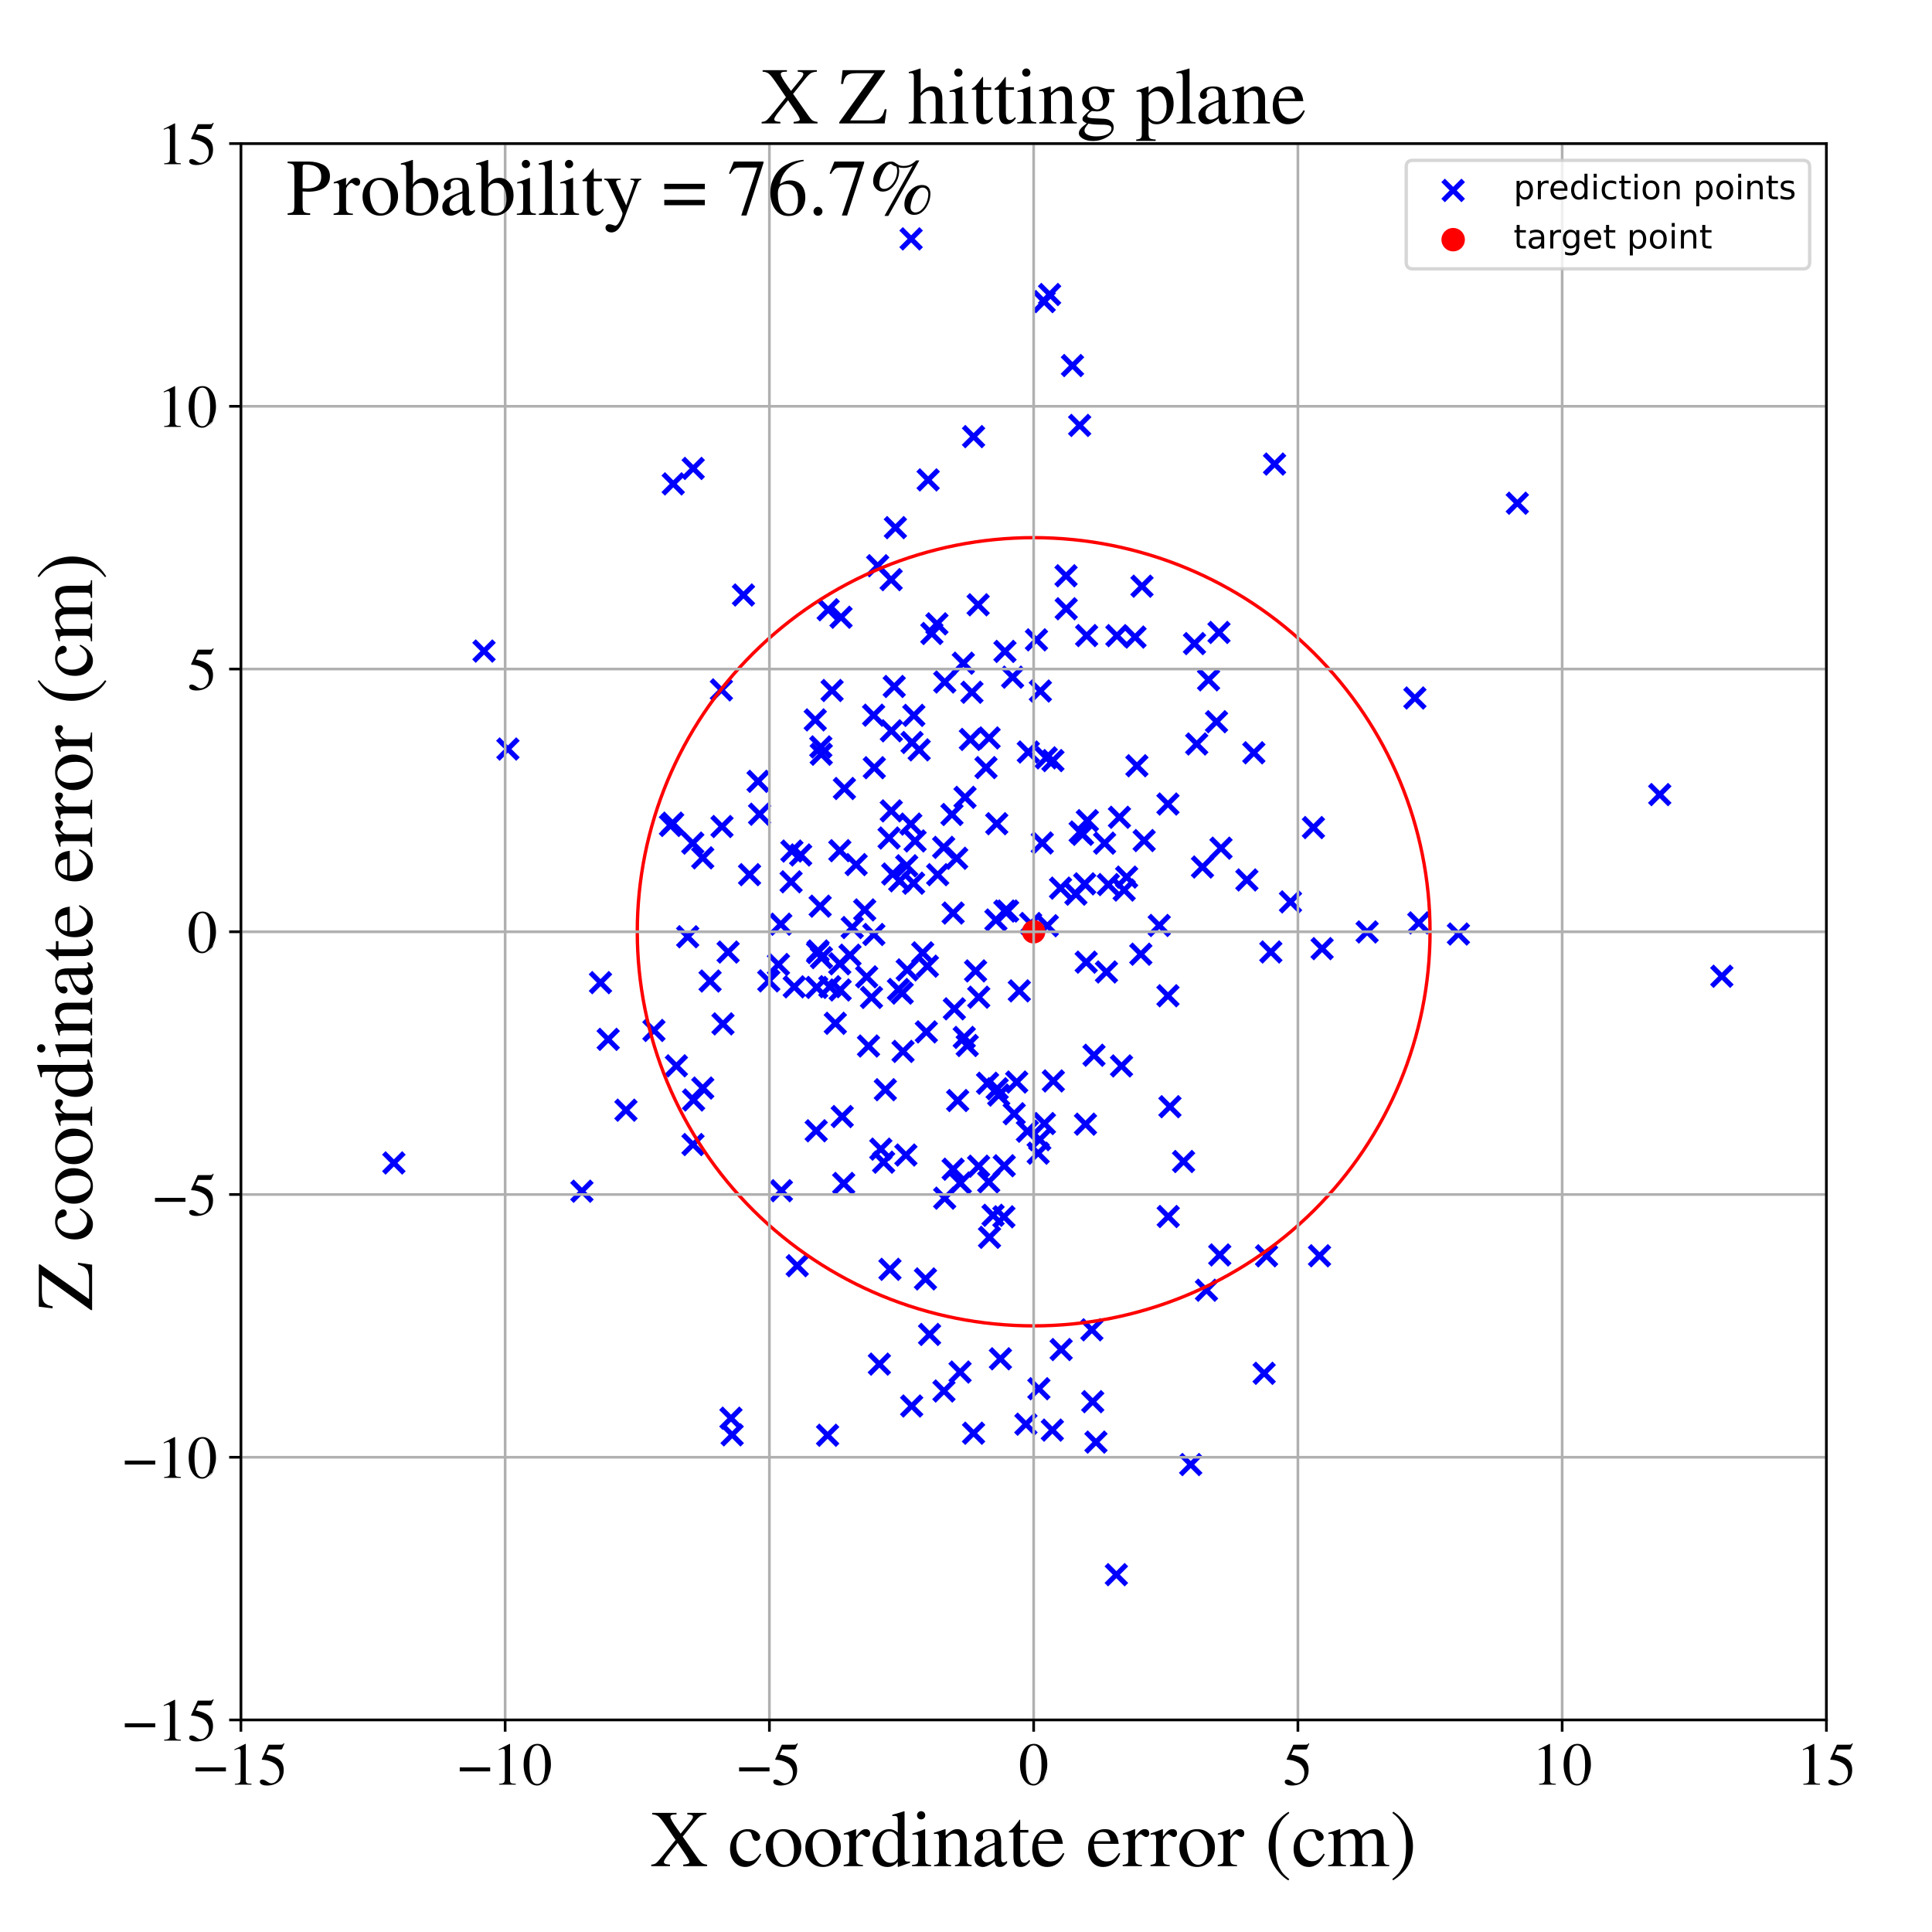 <?xml version="1.0" encoding="utf-8" standalone="no"?>
<!DOCTYPE svg PUBLIC "-//W3C//DTD SVG 1.1//EN"
  "http://www.w3.org/Graphics/SVG/1.1/DTD/svg11.dtd">
<!-- Created with matplotlib (https://matplotlib.org/) -->
<svg height="576pt" version="1.1" viewBox="0 0 576 576" width="576pt" xmlns="http://www.w3.org/2000/svg" xmlns:xlink="http://www.w3.org/1999/xlink">
 <defs>
  <style type="text/css">
*{stroke-linecap:butt;stroke-linejoin:round;}
  </style>
 </defs>
 <g id="figure_1">
  <g id="patch_1">
   <path d="M 0 576 
L 576 576 
L 576 0 
L 0 0 
z
" style="fill:#ffffff;"/>
  </g>
  <g id="axes_1">
   <g id="patch_2">
    <path d="M 71.822 512.784 
L 544.52 512.784 
L 544.52 42.802 
L 71.822 42.802 
z
" style="fill:#ffffff;"/>
   </g>
   <g id="PathCollection_1">
    <defs>
     <path d="M -3 3 
L 3 -3 
M -3 -3 
L 3 3 
" id="mfbcfbc813d" style="stroke:#0000ff;stroke-width:1.5;"/>
    </defs>
    <g clip-path="url(#p4d68f59cf5)">
     <use style="fill:#0000ff;stroke:#0000ff;stroke-width:1.5;" x="356.785" xlink:href="#mfbcfbc813d" y="221.81"/>
     <use style="fill:#0000ff;stroke:#0000ff;stroke-width:1.5;" x="299.295" xlink:href="#mfbcfbc813d" y="362.774"/>
     <use style="fill:#0000ff;stroke:#0000ff;stroke-width:1.5;" x="261.67" xlink:href="#mfbcfbc813d" y="168.665"/>
     <use style="fill:#0000ff;stroke:#0000ff;stroke-width:1.5;" x="28.107" xlink:href="#mfbcfbc813d" y="275.394"/>
     <use style="fill:#0000ff;stroke:#0000ff;stroke-width:1.5;" x="263.953" xlink:href="#mfbcfbc813d" y="324.887"/>
     <use style="fill:#0000ff;stroke:#0000ff;stroke-width:1.5;" x="302.37" xlink:href="#mfbcfbc813d" y="332.051"/>
     <use style="fill:#0000ff;stroke:#0000ff;stroke-width:1.5;" x="281.339" xlink:href="#mfbcfbc813d" y="252.634"/>
     <use style="fill:#0000ff;stroke:#0000ff;stroke-width:1.5;" x="391.582" xlink:href="#mfbcfbc813d" y="246.73"/>
     <use style="fill:#0000ff;stroke:#0000ff;stroke-width:1.5;" x="289.308" xlink:href="#mfbcfbc813d" y="220.448"/>
     <use style="fill:#0000ff;stroke:#0000ff;stroke-width:1.5;" x="291.796" xlink:href="#mfbcfbc813d" y="297.301"/>
     <use style="fill:#0000ff;stroke:#0000ff;stroke-width:1.5;" x="272.376" xlink:href="#mfbcfbc813d" y="263.318"/>
     <use style="fill:#0000ff;stroke:#0000ff;stroke-width:1.5;" x="243.339" xlink:href="#mfbcfbc813d" y="337.128"/>
     <use style="fill:#0000ff;stroke:#0000ff;stroke-width:1.5;" x="434.808" xlink:href="#mfbcfbc813d" y="278.467"/>
     <use style="fill:#0000ff;stroke:#0000ff;stroke-width:1.5;" x="215.252" xlink:href="#mfbcfbc813d" y="246.416"/>
     <use style="fill:#0000ff;stroke:#0000ff;stroke-width:1.5;" x="309.52" xlink:href="#mfbcfbc813d" y="343.809"/>
     <use style="fill:#0000ff;stroke:#0000ff;stroke-width:1.5;" x="266.601" xlink:href="#mfbcfbc813d" y="204.664"/>
     <use style="fill:#0000ff;stroke:#0000ff;stroke-width:1.5;" x="271.914" xlink:href="#mfbcfbc813d" y="221.364"/>
     <use style="fill:#0000ff;stroke:#0000ff;stroke-width:1.5;" x="173.489" xlink:href="#mfbcfbc813d" y="355.144"/>
     <use style="fill:#0000ff;stroke:#0000ff;stroke-width:1.5;" x="265.754" xlink:href="#mfbcfbc813d" y="217.884"/>
     <use style="fill:#0000ff;stroke:#0000ff;stroke-width:1.5;" x="313.912" xlink:href="#mfbcfbc813d" y="226.76"/>
     <use style="fill:#0000ff;stroke:#0000ff;stroke-width:1.5;" x="312.248" xlink:href="#mfbcfbc813d" y="275.99"/>
     <use style="fill:#0000ff;stroke:#0000ff;stroke-width:1.5;" x="334.365" xlink:href="#mfbcfbc813d" y="317.796"/>
     <use style="fill:#0000ff;stroke:#0000ff;stroke-width:1.5;" x="354.991" xlink:href="#mfbcfbc813d" y="436.639"/>
     <use style="fill:#0000ff;stroke:#0000ff;stroke-width:1.5;" x="268.978" xlink:href="#mfbcfbc813d" y="296.084"/>
     <use style="fill:#0000ff;stroke:#0000ff;stroke-width:1.5;" x="243.057" xlink:href="#mfbcfbc813d" y="214.628"/>
     <use style="fill:#0000ff;stroke:#0000ff;stroke-width:1.5;" x="206.544" xlink:href="#mfbcfbc813d" y="251.364"/>
     <use style="fill:#0000ff;stroke:#0000ff;stroke-width:1.5;" x="290.253" xlink:href="#mfbcfbc813d" y="427.293"/>
     <use style="fill:#0000ff;stroke:#0000ff;stroke-width:1.5;" x="285.22" xlink:href="#mfbcfbc813d" y="255.886"/>
     <use style="fill:#0000ff;stroke:#0000ff;stroke-width:1.5;" x="265.72" xlink:href="#mfbcfbc813d" y="241.758"/>
     <use style="fill:#0000ff;stroke:#0000ff;stroke-width:1.5;" x="287.477" xlink:href="#mfbcfbc813d" y="309.294"/>
     <use style="fill:#0000ff;stroke:#0000ff;stroke-width:1.5;" x="1050.676" xlink:href="#mfbcfbc813d" y="347.999"/>
     <use style="fill:#0000ff;stroke:#0000ff;stroke-width:1.5;" x="270.481" xlink:href="#mfbcfbc813d" y="289.159"/>
     <use style="fill:#0000ff;stroke:#0000ff;stroke-width:1.5;" x="299.615" xlink:href="#mfbcfbc813d" y="194.208"/>
     <use style="fill:#0000ff;stroke:#0000ff;stroke-width:1.5;" x="320.766" xlink:href="#mfbcfbc813d" y="266.586"/>
     <use style="fill:#0000ff;stroke:#0000ff;stroke-width:1.5;" x="226.463" xlink:href="#mfbcfbc813d" y="242.75"/>
     <use style="fill:#0000ff;stroke:#0000ff;stroke-width:1.5;" x="309.008" xlink:href="#mfbcfbc813d" y="190.761"/>
     <use style="fill:#0000ff;stroke:#0000ff;stroke-width:1.5;" x="294.775" xlink:href="#mfbcfbc813d" y="352.368"/>
     <use style="fill:#0000ff;stroke:#0000ff;stroke-width:1.5;" x="1063.036" xlink:href="#mfbcfbc813d" y="-1"/>
     <use style="fill:#0000ff;stroke:#0000ff;stroke-width:1.5;" x="1108.419" xlink:href="#mfbcfbc813d" y="-1"/>
     <use style="fill:#0000ff;stroke:#0000ff;stroke-width:1.5;" x="246.733" xlink:href="#mfbcfbc813d" y="427.9"/>
     <use style="fill:#0000ff;stroke:#0000ff;stroke-width:1.5;" x="194.959" xlink:href="#mfbcfbc813d" y="307.215"/>
     <use style="fill:#0000ff;stroke:#0000ff;stroke-width:1.5;" x="246.91" xlink:href="#mfbcfbc813d" y="181.787"/>
     <use style="fill:#0000ff;stroke:#0000ff;stroke-width:1.5;" x="232.779" xlink:href="#mfbcfbc813d" y="275.533"/>
     <use style="fill:#0000ff;stroke:#0000ff;stroke-width:1.5;" x="279.33" xlink:href="#mfbcfbc813d" y="185.99"/>
     <use style="fill:#0000ff;stroke:#0000ff;stroke-width:1.5;" x="244.848" xlink:href="#mfbcfbc813d" y="224.869"/>
     <use style="fill:#0000ff;stroke:#0000ff;stroke-width:1.5;" x="244.716" xlink:href="#mfbcfbc813d" y="222.684"/>
     <use style="fill:#0000ff;stroke:#0000ff;stroke-width:1.5;" x="287.706" xlink:href="#mfbcfbc813d" y="237.717"/>
     <use style="fill:#0000ff;stroke:#0000ff;stroke-width:1.5;" x="352.865" xlink:href="#mfbcfbc813d" y="346.29"/>
     <use style="fill:#0000ff;stroke:#0000ff;stroke-width:1.5;" x="348.208" xlink:href="#mfbcfbc813d" y="239.71"/>
     <use style="fill:#0000ff;stroke:#0000ff;stroke-width:1.5;" x="333.75" xlink:href="#mfbcfbc813d" y="243.665"/>
     <use style="fill:#0000ff;stroke:#0000ff;stroke-width:1.5;" x="205.025" xlink:href="#mfbcfbc813d" y="279.282"/>
     <use style="fill:#0000ff;stroke:#0000ff;stroke-width:1.5;" x="260.458" xlink:href="#mfbcfbc813d" y="213.228"/>
     <use style="fill:#0000ff;stroke:#0000ff;stroke-width:1.5;" x="263.441" xlink:href="#mfbcfbc813d" y="346.489"/>
     <use style="fill:#0000ff;stroke:#0000ff;stroke-width:1.5;" x="209.511" xlink:href="#mfbcfbc813d" y="255.752"/>
     <use style="fill:#0000ff;stroke:#0000ff;stroke-width:1.5;" x="206.67" xlink:href="#mfbcfbc813d" y="139.658"/>
     <use style="fill:#0000ff;stroke:#0000ff;stroke-width:1.5;" x="117.428" xlink:href="#mfbcfbc813d" y="346.718"/>
     <use style="fill:#0000ff;stroke:#0000ff;stroke-width:1.5;" x="276.177" xlink:href="#mfbcfbc813d" y="307.649"/>
     <use style="fill:#0000ff;stroke:#0000ff;stroke-width:1.5;" x="284.53" xlink:href="#mfbcfbc813d" y="300.768"/>
     <use style="fill:#0000ff;stroke:#0000ff;stroke-width:1.5;" x="249.041" xlink:href="#mfbcfbc813d" y="305.084"/>
     <use style="fill:#0000ff;stroke:#0000ff;stroke-width:1.5;" x="265.326" xlink:href="#mfbcfbc813d" y="378.435"/>
     <use style="fill:#0000ff;stroke:#0000ff;stroke-width:1.5;" x="377.604" xlink:href="#mfbcfbc813d" y="374.407"/>
     <use style="fill:#0000ff;stroke:#0000ff;stroke-width:1.5;" x="648.442" xlink:href="#mfbcfbc813d" y="403.834"/>
     <use style="fill:#0000ff;stroke:#0000ff;stroke-width:1.5;" x="310.743" xlink:href="#mfbcfbc813d" y="251.319"/>
     <use style="fill:#0000ff;stroke:#0000ff;stroke-width:1.5;" x="311.311" xlink:href="#mfbcfbc813d" y="89.918"/>
     <use style="fill:#0000ff;stroke:#0000ff;stroke-width:1.5;" x="243.897" xlink:href="#mfbcfbc813d" y="283.516"/>
     <use style="fill:#0000ff;stroke:#0000ff;stroke-width:1.5;" x="317.825" xlink:href="#mfbcfbc813d" y="171.659"/>
     <use style="fill:#0000ff;stroke:#0000ff;stroke-width:1.5;" x="247.405" xlink:href="#mfbcfbc813d" y="294.167"/>
     <use style="fill:#0000ff;stroke:#0000ff;stroke-width:1.5;" x="513.347" xlink:href="#mfbcfbc813d" y="291.057"/>
     <use style="fill:#0000ff;stroke:#0000ff;stroke-width:1.5;" x="287.204" xlink:href="#mfbcfbc813d" y="197.728"/>
     <use style="fill:#0000ff;stroke:#0000ff;stroke-width:1.5;" x="340.125" xlink:href="#mfbcfbc813d" y="284.483"/>
     <use style="fill:#0000ff;stroke:#0000ff;stroke-width:1.5;" x="360.315" xlink:href="#mfbcfbc813d" y="202.682"/>
     <use style="fill:#0000ff;stroke:#0000ff;stroke-width:1.5;" x="303.121" xlink:href="#mfbcfbc813d" y="322.598"/>
     <use style="fill:#0000ff;stroke:#0000ff;stroke-width:1.5;" x="244.909" xlink:href="#mfbcfbc813d" y="285.505"/>
     <use style="fill:#0000ff;stroke:#0000ff;stroke-width:1.5;" x="250.382" xlink:href="#mfbcfbc813d" y="253.618"/>
     <use style="fill:#0000ff;stroke:#0000ff;stroke-width:1.5;" x="186.618" xlink:href="#mfbcfbc813d" y="330.987"/>
     <use style="fill:#0000ff;stroke:#0000ff;stroke-width:1.5;" x="217.93" xlink:href="#mfbcfbc813d" y="422.818"/>
     <use style="fill:#0000ff;stroke:#0000ff;stroke-width:1.5;" x="324.184" xlink:href="#mfbcfbc813d" y="244.666"/>
     <use style="fill:#0000ff;stroke:#0000ff;stroke-width:1.5;" x="323.622" xlink:href="#mfbcfbc813d" y="335.157"/>
     <use style="fill:#0000ff;stroke:#0000ff;stroke-width:1.5;" x="323.966" xlink:href="#mfbcfbc813d" y="189.485"/>
     <use style="fill:#0000ff;stroke:#0000ff;stroke-width:1.5;" x="322.746" xlink:href="#mfbcfbc813d" y="248.742"/>
     <use style="fill:#0000ff;stroke:#0000ff;stroke-width:1.5;" x="243.485" xlink:href="#mfbcfbc813d" y="294.385"/>
     <use style="fill:#0000ff;stroke:#0000ff;stroke-width:1.5;" x="358.507" xlink:href="#mfbcfbc813d" y="258.494"/>
     <use style="fill:#0000ff;stroke:#0000ff;stroke-width:1.5;" x="297.166" xlink:href="#mfbcfbc813d" y="245.574"/>
     <use style="fill:#0000ff;stroke:#0000ff;stroke-width:1.5;" x="291.76" xlink:href="#mfbcfbc813d" y="347.682"/>
     <use style="fill:#0000ff;stroke:#0000ff;stroke-width:1.5;" x="275.097" xlink:href="#mfbcfbc813d" y="284.076"/>
     <use style="fill:#0000ff;stroke:#0000ff;stroke-width:1.5;" x="306.308" xlink:href="#mfbcfbc813d" y="337.256"/>
     <use style="fill:#0000ff;stroke:#0000ff;stroke-width:1.5;" x="297.757" xlink:href="#mfbcfbc813d" y="326.488"/>
     <use style="fill:#0000ff;stroke:#0000ff;stroke-width:1.5;" x="307.272" xlink:href="#mfbcfbc813d" y="275.325"/>
     <use style="fill:#0000ff;stroke:#0000ff;stroke-width:1.5;" x="151.424" xlink:href="#mfbcfbc813d" y="223.316"/>
     <use style="fill:#0000ff;stroke:#0000ff;stroke-width:1.5;" x="421.83" xlink:href="#mfbcfbc813d" y="208.099"/>
     <use style="fill:#0000ff;stroke:#0000ff;stroke-width:1.5;" x="291.62" xlink:href="#mfbcfbc813d" y="180.309"/>
     <use style="fill:#0000ff;stroke:#0000ff;stroke-width:1.5;" x="379.993" xlink:href="#mfbcfbc813d" y="138.354"/>
     <use style="fill:#0000ff;stroke:#0000ff;stroke-width:1.5;" x="199.893" xlink:href="#mfbcfbc813d" y="246.097"/>
     <use style="fill:#0000ff;stroke:#0000ff;stroke-width:1.5;" x="284.164" xlink:href="#mfbcfbc813d" y="348.584"/>
     <use style="fill:#0000ff;stroke:#0000ff;stroke-width:1.5;" x="294.881" xlink:href="#mfbcfbc813d" y="220.007"/>
     <use style="fill:#0000ff;stroke:#0000ff;stroke-width:1.5;" x="179.033" xlink:href="#mfbcfbc813d" y="292.961"/>
     <use style="fill:#0000ff;stroke:#0000ff;stroke-width:1.5;" x="258.932" xlink:href="#mfbcfbc813d" y="311.855"/>
     <use style="fill:#0000ff;stroke:#0000ff;stroke-width:1.5;" x="322.032" xlink:href="#mfbcfbc813d" y="248.058"/>
     <use style="fill:#0000ff;stroke:#0000ff;stroke-width:1.5;" x="250.482" xlink:href="#mfbcfbc813d" y="295.15"/>
     <use style="fill:#0000ff;stroke:#0000ff;stroke-width:1.5;" x="251.752" xlink:href="#mfbcfbc813d" y="235.081"/>
     <use style="fill:#0000ff;stroke:#0000ff;stroke-width:1.5;" x="295.008" xlink:href="#mfbcfbc813d" y="368.895"/>
     <use style="fill:#0000ff;stroke:#0000ff;stroke-width:1.5;" x="326.156" xlink:href="#mfbcfbc813d" y="314.608"/>
     <use style="fill:#0000ff;stroke:#0000ff;stroke-width:1.5;" x="297.29" xlink:href="#mfbcfbc813d" y="324.595"/>
     <use style="fill:#0000ff;stroke:#0000ff;stroke-width:1.5;" x="376.886" xlink:href="#mfbcfbc813d" y="409.432"/>
     <use style="fill:#0000ff;stroke:#0000ff;stroke-width:1.5;" x="209.521" xlink:href="#mfbcfbc813d" y="324.388"/>
     <use style="fill:#0000ff;stroke:#0000ff;stroke-width:1.5;" x="267.862" xlink:href="#mfbcfbc813d" y="294.997"/>
     <use style="fill:#0000ff;stroke:#0000ff;stroke-width:1.5;" x="270.081" xlink:href="#mfbcfbc813d" y="344.356"/>
     <use style="fill:#0000ff;stroke:#0000ff;stroke-width:1.5;" x="298.26" xlink:href="#mfbcfbc813d" y="405.107"/>
     <use style="fill:#0000ff;stroke:#0000ff;stroke-width:1.5;" x="215.075" xlink:href="#mfbcfbc813d" y="205.685"/>
     <use style="fill:#0000ff;stroke:#0000ff;stroke-width:1.5;" x="363.653" xlink:href="#mfbcfbc813d" y="374.143"/>
     <use style="fill:#0000ff;stroke:#0000ff;stroke-width:1.5;" x="384.741" xlink:href="#mfbcfbc813d" y="268.888"/>
     <use style="fill:#0000ff;stroke:#0000ff;stroke-width:1.5;" x="236.09" xlink:href="#mfbcfbc813d" y="253.736"/>
     <use style="fill:#0000ff;stroke:#0000ff;stroke-width:1.5;" x="248.074" xlink:href="#mfbcfbc813d" y="205.863"/>
     <use style="fill:#0000ff;stroke:#0000ff;stroke-width:1.5;" x="288.371" xlink:href="#mfbcfbc813d" y="311.707"/>
     <use style="fill:#0000ff;stroke:#0000ff;stroke-width:1.5;" x="244.523" xlink:href="#mfbcfbc813d" y="270.165"/>
     <use style="fill:#0000ff;stroke:#0000ff;stroke-width:1.5;" x="260.526" xlink:href="#mfbcfbc813d" y="278.604"/>
     <use style="fill:#0000ff;stroke:#0000ff;stroke-width:1.5;" x="359.697" xlink:href="#mfbcfbc813d" y="384.662"/>
     <use style="fill:#0000ff;stroke:#0000ff;stroke-width:1.5;" x="393.4" xlink:href="#mfbcfbc813d" y="374.393"/>
     <use style="fill:#0000ff;stroke:#0000ff;stroke-width:1.5;" x="338.95" xlink:href="#mfbcfbc813d" y="228.297"/>
     <use style="fill:#0000ff;stroke:#0000ff;stroke-width:1.5;" x="311.916" xlink:href="#mfbcfbc813d" y="225.945"/>
     <use style="fill:#0000ff;stroke:#0000ff;stroke-width:1.5;" x="221.655" xlink:href="#mfbcfbc813d" y="177.392"/>
     <use style="fill:#0000ff;stroke:#0000ff;stroke-width:1.5;" x="294.427" xlink:href="#mfbcfbc813d" y="322.957"/>
     <use style="fill:#0000ff;stroke:#0000ff;stroke-width:1.5;" x="211.7" xlink:href="#mfbcfbc813d" y="292.481"/>
     <use style="fill:#0000ff;stroke:#0000ff;stroke-width:1.5;" x="223.474" xlink:href="#mfbcfbc813d" y="260.768"/>
     <use style="fill:#0000ff;stroke:#0000ff;stroke-width:1.5;" x="260.66" xlink:href="#mfbcfbc813d" y="228.883"/>
     <use style="fill:#0000ff;stroke:#0000ff;stroke-width:1.5;" x="277.82" xlink:href="#mfbcfbc813d" y="188.867"/>
     <use style="fill:#0000ff;stroke:#0000ff;stroke-width:1.5;" x="326.746" xlink:href="#mfbcfbc813d" y="429.945"/>
     <use style="fill:#0000ff;stroke:#0000ff;stroke-width:1.5;" x="338.391" xlink:href="#mfbcfbc813d" y="189.935"/>
     <use style="fill:#0000ff;stroke:#0000ff;stroke-width:1.5;" x="356.118" xlink:href="#mfbcfbc813d" y="191.876"/>
     <use style="fill:#0000ff;stroke:#0000ff;stroke-width:1.5;" x="262.174" xlink:href="#mfbcfbc813d" y="406.696"/>
     <use style="fill:#0000ff;stroke:#0000ff;stroke-width:1.5;" x="312.926" xlink:href="#mfbcfbc813d" y="87.805"/>
     <use style="fill:#0000ff;stroke:#0000ff;stroke-width:1.5;" x="237.688" xlink:href="#mfbcfbc813d" y="377.351"/>
     <use style="fill:#0000ff;stroke:#0000ff;stroke-width:1.5;" x="258.387" xlink:href="#mfbcfbc813d" y="291.23"/>
     <use style="fill:#0000ff;stroke:#0000ff;stroke-width:1.5;" x="407.592" xlink:href="#mfbcfbc813d" y="277.85"/>
     <use style="fill:#0000ff;stroke:#0000ff;stroke-width:1.5;" x="371.741" xlink:href="#mfbcfbc813d" y="262.346"/>
     <use style="fill:#0000ff;stroke:#0000ff;stroke-width:1.5;" x="271.809" xlink:href="#mfbcfbc813d" y="419.185"/>
     <use style="fill:#0000ff;stroke:#0000ff;stroke-width:1.5;" x="353.247" xlink:href="#mfbcfbc813d" y="517.406"/>
     <use style="fill:#0000ff;stroke:#0000ff;stroke-width:1.5;" x="251.099" xlink:href="#mfbcfbc813d" y="332.883"/>
     <use style="fill:#0000ff;stroke:#0000ff;stroke-width:1.5;" x="144.302" xlink:href="#mfbcfbc813d" y="194.109"/>
     <use style="fill:#0000ff;stroke:#0000ff;stroke-width:1.5;" x="908.743" xlink:href="#mfbcfbc813d" y="253.524"/>
     <use style="fill:#0000ff;stroke:#0000ff;stroke-width:1.5;" x="200.542" xlink:href="#mfbcfbc813d" y="245.42"/>
     <use style="fill:#0000ff;stroke:#0000ff;stroke-width:1.5;" x="300.407" xlink:href="#mfbcfbc813d" y="271.615"/>
     <use style="fill:#0000ff;stroke:#0000ff;stroke-width:1.5;" x="311.377" xlink:href="#mfbcfbc813d" y="334.967"/>
     <use style="fill:#0000ff;stroke:#0000ff;stroke-width:1.5;" x="266.953" xlink:href="#mfbcfbc813d" y="157.31"/>
     <use style="fill:#0000ff;stroke:#0000ff;stroke-width:1.5;" x="279.558" xlink:href="#mfbcfbc813d" y="260.774"/>
     <use style="fill:#0000ff;stroke:#0000ff;stroke-width:1.5;" x="299.578" xlink:href="#mfbcfbc813d" y="271.618"/>
     <use style="fill:#0000ff;stroke:#0000ff;stroke-width:1.5;" x="271.534" xlink:href="#mfbcfbc813d" y="245.686"/>
     <use style="fill:#0000ff;stroke:#0000ff;stroke-width:1.5;" x="215.542" xlink:href="#mfbcfbc813d" y="305.255"/>
     <use style="fill:#0000ff;stroke:#0000ff;stroke-width:1.5;" x="362.69" xlink:href="#mfbcfbc813d" y="215.17"/>
     <use style="fill:#0000ff;stroke:#0000ff;stroke-width:1.5;" x="330.441" xlink:href="#mfbcfbc813d" y="263.723"/>
     <use style="fill:#0000ff;stroke:#0000ff;stroke-width:1.5;" x="310.174" xlink:href="#mfbcfbc813d" y="206.026"/>
     <use style="fill:#0000ff;stroke:#0000ff;stroke-width:1.5;" x="272.442" xlink:href="#mfbcfbc813d" y="213.279"/>
     <use style="fill:#0000ff;stroke:#0000ff;stroke-width:1.5;" x="348.207" xlink:href="#mfbcfbc813d" y="296.868"/>
     <use style="fill:#0000ff;stroke:#0000ff;stroke-width:1.5;" x="283.814" xlink:href="#mfbcfbc813d" y="242.829"/>
     <use style="fill:#0000ff;stroke:#0000ff;stroke-width:1.5;" x="270.321" xlink:href="#mfbcfbc813d" y="258.122"/>
     <use style="fill:#0000ff;stroke:#0000ff;stroke-width:1.5;" x="286.297" xlink:href="#mfbcfbc813d" y="352.69"/>
     <use style="fill:#0000ff;stroke:#0000ff;stroke-width:1.5;" x="296.066" xlink:href="#mfbcfbc813d" y="362.324"/>
     <use style="fill:#0000ff;stroke:#0000ff;stroke-width:1.5;" x="265.683" xlink:href="#mfbcfbc813d" y="172.815"/>
     <use style="fill:#0000ff;stroke:#0000ff;stroke-width:1.5;" x="378.886" xlink:href="#mfbcfbc813d" y="283.822"/>
     <use style="fill:#0000ff;stroke:#0000ff;stroke-width:1.5;" x="271.638" xlink:href="#mfbcfbc813d" y="71.221"/>
     <use style="fill:#0000ff;stroke:#0000ff;stroke-width:1.5;" x="262.605" xlink:href="#mfbcfbc813d" y="342.599"/>
     <use style="fill:#0000ff;stroke:#0000ff;stroke-width:1.5;" x="274.037" xlink:href="#mfbcfbc813d" y="223.563"/>
     <use style="fill:#0000ff;stroke:#0000ff;stroke-width:1.5;" x="181.324" xlink:href="#mfbcfbc813d" y="309.87"/>
     <use style="fill:#0000ff;stroke:#0000ff;stroke-width:1.5;" x="296.913" xlink:href="#mfbcfbc813d" y="274.286"/>
     <use style="fill:#0000ff;stroke:#0000ff;stroke-width:1.5;" x="265.069" xlink:href="#mfbcfbc813d" y="249.842"/>
     <use style="fill:#0000ff;stroke:#0000ff;stroke-width:1.5;" x="316.371" xlink:href="#mfbcfbc813d" y="402.352"/>
     <use style="fill:#0000ff;stroke:#0000ff;stroke-width:1.5;" x="284.157" xlink:href="#mfbcfbc813d" y="272.215"/>
     <use style="fill:#0000ff;stroke:#0000ff;stroke-width:1.5;" x="325.778" xlink:href="#mfbcfbc813d" y="417.889"/>
     <use style="fill:#0000ff;stroke:#0000ff;stroke-width:1.5;" x="309.732" xlink:href="#mfbcfbc813d" y="414.032"/>
     <use style="fill:#0000ff;stroke:#0000ff;stroke-width:1.5;" x="314.037" xlink:href="#mfbcfbc813d" y="322.268"/>
     <use style="fill:#0000ff;stroke:#0000ff;stroke-width:1.5;" x="206.79" xlink:href="#mfbcfbc813d" y="327.948"/>
     <use style="fill:#0000ff;stroke:#0000ff;stroke-width:1.5;" x="250.366" xlink:href="#mfbcfbc813d" y="287.347"/>
     <use style="fill:#0000ff;stroke:#0000ff;stroke-width:1.5;" x="303.898" xlink:href="#mfbcfbc813d" y="295.415"/>
     <use style="fill:#0000ff;stroke:#0000ff;stroke-width:1.5;" x="268.243" xlink:href="#mfbcfbc813d" y="262.601"/>
     <use style="fill:#0000ff;stroke:#0000ff;stroke-width:1.5;" x="335.154" xlink:href="#mfbcfbc813d" y="265.364"/>
     <use style="fill:#0000ff;stroke:#0000ff;stroke-width:1.5;" x="345.614" xlink:href="#mfbcfbc813d" y="275.911"/>
     <use style="fill:#0000ff;stroke:#0000ff;stroke-width:1.5;" x="306.579" xlink:href="#mfbcfbc813d" y="224.206"/>
     <use style="fill:#0000ff;stroke:#0000ff;stroke-width:1.5;" x="218.284" xlink:href="#mfbcfbc813d" y="427.775"/>
     <use style="fill:#0000ff;stroke:#0000ff;stroke-width:1.5;" x="276.493" xlink:href="#mfbcfbc813d" y="288.056"/>
     <use style="fill:#0000ff;stroke:#0000ff;stroke-width:1.5;" x="301.894" xlink:href="#mfbcfbc813d" y="201.893"/>
     <use style="fill:#0000ff;stroke:#0000ff;stroke-width:1.5;" x="255.245" xlink:href="#mfbcfbc813d" y="257.768"/>
     <use style="fill:#0000ff;stroke:#0000ff;stroke-width:1.5;" x="299.399" xlink:href="#mfbcfbc813d" y="347.553"/>
     <use style="fill:#0000ff;stroke:#0000ff;stroke-width:1.5;" x="335.887" xlink:href="#mfbcfbc813d" y="261.497"/>
     <use style="fill:#0000ff;stroke:#0000ff;stroke-width:1.5;" x="329.879" xlink:href="#mfbcfbc813d" y="289.781"/>
     <use style="fill:#0000ff;stroke:#0000ff;stroke-width:1.5;" x="348.805" xlink:href="#mfbcfbc813d" y="329.951"/>
     <use style="fill:#0000ff;stroke:#0000ff;stroke-width:1.5;" x="309.99" xlink:href="#mfbcfbc813d" y="339.769"/>
     <use style="fill:#0000ff;stroke:#0000ff;stroke-width:1.5;" x="323.841" xlink:href="#mfbcfbc813d" y="286.857"/>
     <use style="fill:#0000ff;stroke:#0000ff;stroke-width:1.5;" x="286.232" xlink:href="#mfbcfbc813d" y="409.059"/>
     <use style="fill:#0000ff;stroke:#0000ff;stroke-width:1.5;" x="332.983" xlink:href="#mfbcfbc813d" y="189.507"/>
     <use style="fill:#0000ff;stroke:#0000ff;stroke-width:1.5;" x="290.26" xlink:href="#mfbcfbc813d" y="130.169"/>
     <use style="fill:#0000ff;stroke:#0000ff;stroke-width:1.5;" x="364.022" xlink:href="#mfbcfbc813d" y="252.875"/>
     <use style="fill:#0000ff;stroke:#0000ff;stroke-width:1.5;" x="276.716" xlink:href="#mfbcfbc813d" y="143.073"/>
     <use style="fill:#0000ff;stroke:#0000ff;stroke-width:1.5;" x="325.523" xlink:href="#mfbcfbc813d" y="396.467"/>
     <use style="fill:#0000ff;stroke:#0000ff;stroke-width:1.5;" x="348.294" xlink:href="#mfbcfbc813d" y="362.687"/>
     <use style="fill:#0000ff;stroke:#0000ff;stroke-width:1.5;" x="217.079" xlink:href="#mfbcfbc813d" y="283.848"/>
     <use style="fill:#0000ff;stroke:#0000ff;stroke-width:1.5;" x="250.743" xlink:href="#mfbcfbc813d" y="184.021"/>
     <use style="fill:#0000ff;stroke:#0000ff;stroke-width:1.5;" x="313.744" xlink:href="#mfbcfbc813d" y="426.365"/>
     <use style="fill:#0000ff;stroke:#0000ff;stroke-width:1.5;" x="394.169" xlink:href="#mfbcfbc813d" y="282.821"/>
     <use style="fill:#0000ff;stroke:#0000ff;stroke-width:1.5;" x="243.735" xlink:href="#mfbcfbc813d" y="284.002"/>
     <use style="fill:#0000ff;stroke:#0000ff;stroke-width:1.5;" x="452.372" xlink:href="#mfbcfbc813d" y="150.031"/>
     <use style="fill:#0000ff;stroke:#0000ff;stroke-width:1.5;" x="281.672" xlink:href="#mfbcfbc813d" y="203.331"/>
     <use style="fill:#0000ff;stroke:#0000ff;stroke-width:1.5;" x="317.875" xlink:href="#mfbcfbc813d" y="181.493"/>
     <use style="fill:#0000ff;stroke:#0000ff;stroke-width:1.5;" x="232.09" xlink:href="#mfbcfbc813d" y="287.55"/>
     <use style="fill:#0000ff;stroke:#0000ff;stroke-width:1.5;" x="235.855" xlink:href="#mfbcfbc813d" y="262.901"/>
     <use style="fill:#0000ff;stroke:#0000ff;stroke-width:1.5;" x="340.47" xlink:href="#mfbcfbc813d" y="174.768"/>
     <use style="fill:#0000ff;stroke:#0000ff;stroke-width:1.5;" x="272.811" xlink:href="#mfbcfbc813d" y="250.715"/>
     <use style="fill:#0000ff;stroke:#0000ff;stroke-width:1.5;" x="316.187" xlink:href="#mfbcfbc813d" y="264.784"/>
     <use style="fill:#0000ff;stroke:#0000ff;stroke-width:1.5;" x="323.379" xlink:href="#mfbcfbc813d" y="263.504"/>
     <use style="fill:#0000ff;stroke:#0000ff;stroke-width:1.5;" x="363.426" xlink:href="#mfbcfbc813d" y="188.555"/>
     <use style="fill:#0000ff;stroke:#0000ff;stroke-width:1.5;" x="232.965" xlink:href="#mfbcfbc813d" y="354.999"/>
     <use style="fill:#0000ff;stroke:#0000ff;stroke-width:1.5;" x="200.72" xlink:href="#mfbcfbc813d" y="144.263"/>
     <use style="fill:#0000ff;stroke:#0000ff;stroke-width:1.5;" x="289.766" xlink:href="#mfbcfbc813d" y="206.391"/>
     <use style="fill:#0000ff;stroke:#0000ff;stroke-width:1.5;" x="281.428" xlink:href="#mfbcfbc813d" y="414.706"/>
     <use style="fill:#0000ff;stroke:#0000ff;stroke-width:1.5;" x="257.796" xlink:href="#mfbcfbc813d" y="271.282"/>
     <use style="fill:#0000ff;stroke:#0000ff;stroke-width:1.5;" x="373.814" xlink:href="#mfbcfbc813d" y="224.435"/>
     <use style="fill:#0000ff;stroke:#0000ff;stroke-width:1.5;" x="332.828" xlink:href="#mfbcfbc813d" y="469.466"/>
     <use style="fill:#0000ff;stroke:#0000ff;stroke-width:1.5;" x="341.115" xlink:href="#mfbcfbc813d" y="250.6"/>
     <use style="fill:#0000ff;stroke:#0000ff;stroke-width:1.5;" x="290.854" xlink:href="#mfbcfbc813d" y="289.463"/>
     <use style="fill:#0000ff;stroke:#0000ff;stroke-width:1.5;" x="251.538" xlink:href="#mfbcfbc813d" y="352.827"/>
     <use style="fill:#0000ff;stroke:#0000ff;stroke-width:1.5;" x="229.196" xlink:href="#mfbcfbc813d" y="292.433"/>
     <use style="fill:#0000ff;stroke:#0000ff;stroke-width:1.5;" x="226.012" xlink:href="#mfbcfbc813d" y="232.94"/>
     <use style="fill:#0000ff;stroke:#0000ff;stroke-width:1.5;" x="281.649" xlink:href="#mfbcfbc813d" y="357.215"/>
     <use style="fill:#0000ff;stroke:#0000ff;stroke-width:1.5;" x="319.747" xlink:href="#mfbcfbc813d" y="108.983"/>
     <use style="fill:#0000ff;stroke:#0000ff;stroke-width:1.5;" x="275.917" xlink:href="#mfbcfbc813d" y="381.296"/>
     <use style="fill:#0000ff;stroke:#0000ff;stroke-width:1.5;" x="285.521" xlink:href="#mfbcfbc813d" y="328.111"/>
     <use style="fill:#0000ff;stroke:#0000ff;stroke-width:1.5;" x="277.136" xlink:href="#mfbcfbc813d" y="397.845"/>
     <use style="fill:#0000ff;stroke:#0000ff;stroke-width:1.5;" x="305.859" xlink:href="#mfbcfbc813d" y="424.599"/>
     <use style="fill:#0000ff;stroke:#0000ff;stroke-width:1.5;" x="236.793" xlink:href="#mfbcfbc813d" y="294.215"/>
     <use style="fill:#0000ff;stroke:#0000ff;stroke-width:1.5;" x="253.421" xlink:href="#mfbcfbc813d" y="284.772"/>
     <use style="fill:#0000ff;stroke:#0000ff;stroke-width:1.5;" x="201.653" xlink:href="#mfbcfbc813d" y="317.762"/>
     <use style="fill:#0000ff;stroke:#0000ff;stroke-width:1.5;" x="254.082" xlink:href="#mfbcfbc813d" y="276.535"/>
     <use style="fill:#0000ff;stroke:#0000ff;stroke-width:1.5;" x="422.998" xlink:href="#mfbcfbc813d" y="275.144"/>
     <use style="fill:#0000ff;stroke:#0000ff;stroke-width:1.5;" x="494.829" xlink:href="#mfbcfbc813d" y="236.894"/>
     <use style="fill:#0000ff;stroke:#0000ff;stroke-width:1.5;" x="206.612" xlink:href="#mfbcfbc813d" y="341.231"/>
     <use style="fill:#0000ff;stroke:#0000ff;stroke-width:1.5;" x="321.887" xlink:href="#mfbcfbc813d" y="126.832"/>
     <use style="fill:#0000ff;stroke:#0000ff;stroke-width:1.5;" x="238.707" xlink:href="#mfbcfbc813d" y="254.893"/>
     <use style="fill:#0000ff;stroke:#0000ff;stroke-width:1.5;" x="259.823" xlink:href="#mfbcfbc813d" y="297.373"/>
     <use style="fill:#0000ff;stroke:#0000ff;stroke-width:1.5;" x="329.321" xlink:href="#mfbcfbc813d" y="251.377"/>
     <use style="fill:#0000ff;stroke:#0000ff;stroke-width:1.5;" x="293.961" xlink:href="#mfbcfbc813d" y="228.851"/>
     <use style="fill:#0000ff;stroke:#0000ff;stroke-width:1.5;" x="269.228" xlink:href="#mfbcfbc813d" y="313.46"/>
     <use style="fill:#0000ff;stroke:#0000ff;stroke-width:1.5;" x="266.157" xlink:href="#mfbcfbc813d" y="260.575"/>
    </g>
   </g>
   <g id="PathCollection_2">
    <defs>
     <path d="M 0 3 
C 0.796 3 1.559 2.684 2.121 2.121 
C 2.684 1.559 3 0.796 3 0 
C 3 -0.796 2.684 -1.559 2.121 -2.121 
C 1.559 -2.684 0.796 -3 0 -3 
C -0.796 -3 -1.559 -2.684 -2.121 -2.121 
C -2.684 -1.559 -3 -0.796 -3 0 
C -3 0.796 -2.684 1.559 -2.121 2.121 
C -1.559 2.684 -0.796 3 0 3 
z
" id="mc5e85211e7" style="stroke:#ff0000;"/>
    </defs>
    <g clip-path="url(#p4d68f59cf5)">
     <use style="fill:#ff0000;stroke:#ff0000;" x="308.171" xlink:href="#mc5e85211e7" y="277.793"/>
    </g>
   </g>
   <g id="patch_3">
    <path clip-path="url(#p4d68f59cf5)" d="M 308.171 395.288 
C 339.511 395.288 369.572 382.908 391.733 360.875 
C 413.894 338.841 426.346 308.953 426.346 277.793 
C 426.346 246.633 413.894 216.745 391.733 194.711 
C 369.572 172.677 339.511 160.297 308.171 160.297 
C 276.831 160.297 246.77 172.677 224.609 194.711 
C 202.448 216.745 189.997 246.633 189.997 277.793 
C 189.997 308.953 202.448 338.841 224.609 360.875 
C 246.77 382.908 276.831 395.288 308.171 395.288 
z
" style="fill:none;stroke:#ff0000;stroke-linejoin:miter;"/>
   </g>
   <g id="matplotlib.axis_1">
    <g id="xtick_1">
     <g id="line2d_1">
      <path clip-path="url(#p4d68f59cf5)" d="M 71.822 512.784 
L 71.822 42.802 
" style="fill:none;stroke:#b0b0b0;stroke-linecap:square;stroke-width:0.8;"/>
     </g>
     <g id="line2d_2">
      <defs>
       <path d="M 0 0 
L 0 3.5 
" id="m83cb1131e7" style="stroke:#000000;stroke-width:0.8;"/>
      </defs>
      <g>
       <use style="stroke:#000000;stroke-width:0.8;" x="71.822" xlink:href="#m83cb1131e7" y="512.784"/>
      </g>
     </g>
     <g id="text_1">
      <!-- −15 -->
      <defs>
       <path d="M 3 22 
L 3 28.594 
L 53.406 28.594 
L 53.406 22 
z
" id="FreeSerif-8722"/>
       <path d="M 18.297 59.297 
Q 16.5 59.297 11.094 57.094 
L 11.094 58.5 
L 29.094 67.594 
L 29.906 67.406 
L 29.906 7.406 
Q 29.906 3.797 31.703 2.688 
Q 33.5 1.594 39.406 1.5 
L 39.406 0 
L 11.797 0 
L 11.797 1.5 
Q 17.406 1.703 19.344 3.141 
Q 21.297 4.594 21.297 9.297 
L 21.297 54.594 
Q 21.297 59.297 18.297 59.297 
z
" id="FreeSerif-49"/>
       <path d="M 35.703 19.406 
Q 35.703 24.703 33.344 28.797 
Q 31 32.906 27.641 35.156 
Q 24.297 37.406 20.141 38.844 
Q 16 40.297 12.953 40.75 
Q 9.906 41.203 7.594 41.203 
Q 6.406 41.203 6.406 42 
Q 6.406 42.297 6.5 42.5 
L 17.406 66.203 
L 38.297 66.203 
Q 39.906 66.203 40.844 66.703 
Q 41.797 67.203 42.906 68.797 
L 43.797 68.094 
L 40 59.203 
Q 39.594 58.297 37.703 58.297 
L 18.094 58.297 
L 13.906 49.797 
Q 28.5 47.203 35.594 41.344 
Q 42.703 35.5 42.703 24.203 
Q 42.703 18.297 40.844 13.688 
Q 39 9.094 36.141 6.297 
Q 33.297 3.5 29.547 1.703 
Q 25.797 -0.094 22.344 -0.75 
Q 18.906 -1.406 15.406 -1.406 
Q 9.797 -1.406 6.5 0.25 
Q 3.203 1.906 3.203 4.797 
Q 3.203 8.5 7.5 8.5 
Q 10.297 8.5 14.75 5.391 
Q 19.203 2.297 21.797 2.297 
Q 27.703 2.297 31.703 7.25 
Q 35.703 12.203 35.703 19.406 
z
" id="FreeSerif-53"/>
      </defs>
      <g transform="translate(57.746 532.077)scale(0.18 -0.18)">
       <use xlink:href="#FreeSerif-8722"/>
       <use x="56.4" xlink:href="#FreeSerif-49"/>
       <use x="106.4" xlink:href="#FreeSerif-53"/>
      </g>
     </g>
    </g>
    <g id="xtick_2">
     <g id="line2d_3">
      <path clip-path="url(#p4d68f59cf5)" d="M 150.605 512.784 
L 150.605 42.802 
" style="fill:none;stroke:#b0b0b0;stroke-linecap:square;stroke-width:0.8;"/>
     </g>
     <g id="line2d_4">
      <g>
       <use style="stroke:#000000;stroke-width:0.8;" x="150.605" xlink:href="#m83cb1131e7" y="512.784"/>
      </g>
     </g>
     <g id="text_2">
      <!-- −10 -->
      <defs>
       <path d="M 47.594 17.797 
Q 35.203 -1.406 25 -1.406 
Q 14.797 -1.406 8.594 8.391 
Q 2.406 18.203 2.406 33.594 
Q 2.406 48.094 8.594 57.844 
Q 14.797 67.594 25.406 67.594 
Q 35.203 67.594 41.391 58 
Q 47.594 48.406 47.594 33 
Q 47.594 17.797 35.203 -1.406 
z
M 25.094 65 
Q 12 65 12 32.703 
Q 12 1.203 25 1.203 
Q 38 1.203 38 32.797 
Q 38 48.5 34.703 56.75 
Q 31.406 65 25.094 65 
z
" id="FreeSerif-48"/>
      </defs>
      <g transform="translate(136.529 532.077)scale(0.18 -0.18)">
       <use xlink:href="#FreeSerif-8722"/>
       <use x="56.4" xlink:href="#FreeSerif-49"/>
       <use x="106.4" xlink:href="#FreeSerif-48"/>
      </g>
     </g>
    </g>
    <g id="xtick_3">
     <g id="line2d_5">
      <path clip-path="url(#p4d68f59cf5)" d="M 229.388 512.784 
L 229.388 42.802 
" style="fill:none;stroke:#b0b0b0;stroke-linecap:square;stroke-width:0.8;"/>
     </g>
     <g id="line2d_6">
      <g>
       <use style="stroke:#000000;stroke-width:0.8;" x="229.388" xlink:href="#m83cb1131e7" y="512.784"/>
      </g>
     </g>
     <g id="text_3">
      <!-- −5 -->
      <g transform="translate(219.812 532.077)scale(0.18 -0.18)">
       <use xlink:href="#FreeSerif-8722"/>
       <use x="56.4" xlink:href="#FreeSerif-53"/>
      </g>
     </g>
    </g>
    <g id="xtick_4">
     <g id="line2d_7">
      <path clip-path="url(#p4d68f59cf5)" d="M 308.171 512.784 
L 308.171 42.802 
" style="fill:none;stroke:#b0b0b0;stroke-linecap:square;stroke-width:0.8;"/>
     </g>
     <g id="line2d_8">
      <g>
       <use style="stroke:#000000;stroke-width:0.8;" x="308.171" xlink:href="#m83cb1131e7" y="512.784"/>
      </g>
     </g>
     <g id="text_4">
      <!-- 0 -->
      <g transform="translate(303.671 532.077)scale(0.18 -0.18)">
       <use xlink:href="#FreeSerif-48"/>
      </g>
     </g>
    </g>
    <g id="xtick_5">
     <g id="line2d_9">
      <path clip-path="url(#p4d68f59cf5)" d="M 386.954 512.784 
L 386.954 42.802 
" style="fill:none;stroke:#b0b0b0;stroke-linecap:square;stroke-width:0.8;"/>
     </g>
     <g id="line2d_10">
      <g>
       <use style="stroke:#000000;stroke-width:0.8;" x="386.954" xlink:href="#m83cb1131e7" y="512.784"/>
      </g>
     </g>
     <g id="text_5">
      <!-- 5 -->
      <g transform="translate(382.454 532.077)scale(0.18 -0.18)">
       <use xlink:href="#FreeSerif-53"/>
      </g>
     </g>
    </g>
    <g id="xtick_6">
     <g id="line2d_11">
      <path clip-path="url(#p4d68f59cf5)" d="M 465.737 512.784 
L 465.737 42.802 
" style="fill:none;stroke:#b0b0b0;stroke-linecap:square;stroke-width:0.8;"/>
     </g>
     <g id="line2d_12">
      <g>
       <use style="stroke:#000000;stroke-width:0.8;" x="465.737" xlink:href="#m83cb1131e7" y="512.784"/>
      </g>
     </g>
     <g id="text_6">
      <!-- 10 -->
      <g transform="translate(456.737 532.077)scale(0.18 -0.18)">
       <use xlink:href="#FreeSerif-49"/>
       <use x="50" xlink:href="#FreeSerif-48"/>
      </g>
     </g>
    </g>
    <g id="xtick_7">
     <g id="line2d_13">
      <path clip-path="url(#p4d68f59cf5)" d="M 544.52 512.784 
L 544.52 42.802 
" style="fill:none;stroke:#b0b0b0;stroke-linecap:square;stroke-width:0.8;"/>
     </g>
     <g id="line2d_14">
      <g>
       <use style="stroke:#000000;stroke-width:0.8;" x="544.52" xlink:href="#m83cb1131e7" y="512.784"/>
      </g>
     </g>
     <g id="text_7">
      <!-- 15 -->
      <g transform="translate(535.52 532.077)scale(0.18 -0.18)">
       <use xlink:href="#FreeSerif-49"/>
       <use x="50" xlink:href="#FreeSerif-53"/>
      </g>
     </g>
    </g>
    <g id="text_8">
     <!-- X coordinate error (cm) -->
     <defs>
      <path d="M 69.594 66.203 
L 69.594 64.297 
Q 64.703 64 62.047 62.344 
Q 59.406 60.703 54.703 54.906 
L 40.094 36.703 
L 59.297 9.297 
Q 62.297 5 64.297 3.703 
Q 66.297 2.406 70.406 1.906 
L 70.406 0 
L 40.703 0 
L 40.703 1.906 
Q 44.797 2.297 46.594 2.938 
Q 48.406 3.594 48.406 5 
Q 48.406 7.203 43.297 14.797 
L 33.797 28.797 
L 21.906 14 
Q 16.703 7.5 16.703 5.406 
Q 16.703 3.703 18.297 2.953 
Q 19.906 2.203 24.297 1.906 
L 24.297 0 
L 1 0 
L 1 1.906 
Q 4.906 2.203 7 3.797 
Q 9.094 5.406 15.5 13.297 
L 31.203 32.594 
L 20.297 48.594 
Q 13.297 58.906 10.25 61.5 
Q 7.203 64.094 2.203 64.297 
L 2.203 66.203 
L 32.406 66.203 
L 32.406 64.297 
L 29.594 64.203 
Q 24.797 64.094 24.797 61.297 
Q 24.797 58.094 33.297 46.297 
L 37.5 40.406 
L 48.797 54.203 
Q 52.797 59.203 52.797 61.094 
Q 52.797 62.797 51.344 63.438 
Q 49.906 64.094 45.797 64.297 
L 45.797 66.203 
z
" id="FreeSerif-88"/>
      <path id="FreeSerif-32"/>
      <path d="M 2.5 21.297 
Q 2.5 32.406 9.047 39.203 
Q 15.594 46 24.406 46 
Q 30.703 46 35.25 42.953 
Q 39.797 39.906 39.797 35.703 
Q 39.797 34 38.391 32.75 
Q 37 31.5 35 31.5 
Q 31.594 31.5 30.297 36.094 
L 29.703 38.297 
Q 28.906 41.094 27.703 42.094 
Q 26.5 43.094 23.797 43.094 
Q 17.703 43.094 13.953 38.25 
Q 10.203 33.406 10.203 25.703 
Q 10.203 17.094 14.547 11.641 
Q 18.906 6.203 25.703 6.203 
Q 30 6.203 33.094 8.25 
Q 36.203 10.297 39.797 15.594 
L 41.203 14.703 
Q 40.203 12.703 39.453 11.391 
Q 38.703 10.094 36.75 7.5 
Q 34.797 4.906 32.891 3.297 
Q 31 1.703 27.891 0.344 
Q 24.797 -1 21.5 -1 
Q 13.203 -1 7.844 5.25 
Q 2.5 11.5 2.5 21.297 
z
" id="FreeSerif-99"/>
      <path d="M 24.594 46 
Q 34.203 46 40.391 39.594 
Q 46.594 33.203 46.594 23.406 
Q 46.594 13 40.188 6 
Q 33.797 -1 24.391 -1 
Q 15 -1 8.75 5.75 
Q 2.5 12.5 2.5 22.594 
Q 2.5 32.906 8.641 39.453 
Q 14.797 46 24.594 46 
z
M 11.5 27.5 
Q 11.5 16.797 15.391 9.297 
Q 19.297 1.797 25.594 1.797 
Q 31.203 1.797 34.391 6.594 
Q 37.594 11.406 37.594 19.906 
Q 37.594 30.203 33.594 36.703 
Q 29.594 43.203 23.297 43.203 
Q 18 43.203 14.75 38.891 
Q 11.5 34.594 11.5 27.5 
z
" id="FreeSerif-111"/>
      <path d="M 30.094 36.203 
Q 28.594 36.203 26.391 37.953 
Q 24.203 39.703 23.5 39.703 
Q 21.5 39.703 19 36.797 
Q 16.5 33.906 16.5 31.5 
L 16.5 9 
Q 16.5 4.703 18.203 3.203 
Q 19.906 1.703 25 1.5 
L 25 0 
L 1 0 
L 1 1.5 
Q 5.797 2.406 6.938 3.5 
Q 8.094 4.594 8.094 8.406 
L 8.094 33.406 
Q 8.094 36.703 7.344 38.047 
Q 6.594 39.406 4.703 39.406 
Q 3.094 39.406 1.203 39 
L 1.203 40.594 
Q 9.203 43.203 16 46 
L 16.5 45.797 
L 16.5 36.594 
Q 20.203 41.906 22.797 43.953 
Q 25.406 46 28.5 46 
Q 31.094 46 32.547 44.594 
Q 34 43.203 34 40.703 
Q 34 38.594 32.953 37.391 
Q 31.906 36.203 30.094 36.203 
z
" id="FreeSerif-114"/>
      <path d="M 34.203 -1 
L 33.797 -0.703 
L 33.797 5.703 
Q 29 -1 21 -1 
Q 12.703 -1 7.594 4.953 
Q 2.5 10.906 2.5 20.5 
Q 2.5 31.094 8.594 38.547 
Q 14.703 46 23.297 46 
Q 28.703 46 33.797 41.703 
L 33.797 57.297 
Q 33.797 60.406 32.891 61.406 
Q 32 62.406 29.203 62.406 
Q 27.797 62.406 27 62.297 
L 27 63.906 
Q 36.094 66.297 41.703 68.297 
L 42.203 68.094 
L 42.203 11.406 
Q 42.203 7.906 43.047 6.797 
Q 43.906 5.703 46.594 5.703 
Q 47.094 5.703 48.906 5.797 
L 48.906 4.203 
z
M 24.906 4.203 
Q 28.703 4.203 31.25 6.344 
Q 33.797 8.5 33.797 10.203 
L 33.797 33.203 
Q 33.797 37.203 30.688 40.203 
Q 27.594 43.203 23.594 43.203 
Q 17.906 43.203 14.5 38.094 
Q 11.094 33 11.094 24.5 
Q 11.094 15.297 14.891 9.75 
Q 18.703 4.203 24.906 4.203 
z
" id="FreeSerif-100"/>
      <path d="M 6.203 39.297 
Q 4 39.297 2 39 
L 2 40.5 
Q 9 42.5 17.5 46 
L 17.906 45.703 
L 17.906 10.203 
Q 17.906 4.797 19.156 3.344 
Q 20.406 1.906 25.297 1.5 
L 25.297 0 
L 1.594 0 
L 1.594 1.5 
Q 6.797 1.797 8.141 3.297 
Q 9.5 4.797 9.5 10.203 
L 9.5 33.406 
Q 9.5 36.703 8.75 38 
Q 8 39.297 6.203 39.297 
z
M 12.797 68.297 
Q 15 68.297 16.5 66.797 
Q 18 65.297 18 63.203 
Q 18 61 16.5 59.547 
Q 15 58.094 12.797 58.094 
Q 10.703 58.094 9.25 59.594 
Q 7.797 61.094 7.797 63.188 
Q 7.797 65.297 9.297 66.797 
Q 10.797 68.297 12.797 68.297 
z
" id="FreeSerif-105"/>
      <path d="M 1 39.797 
L 1 41.5 
Q 8.406 43.703 14.797 46 
L 15.5 45.797 
L 15.5 37.906 
Q 20.594 42.703 23.547 44.344 
Q 26.5 46 30 46 
Q 35.5 46 38.641 42.047 
Q 41.797 38.094 41.797 31 
L 41.797 8.094 
Q 41.797 4.406 43 3.156 
Q 44.203 1.906 47.906 1.5 
L 47.906 0 
L 27.094 0 
L 27.094 1.5 
Q 30.906 1.797 32.156 3.5 
Q 33.406 5.203 33.406 9.906 
L 33.406 30.797 
Q 33.406 40.5 26.094 40.5 
Q 23.594 40.5 21.5 39.344 
Q 19.406 38.203 15.797 34.797 
L 15.797 6.703 
Q 15.797 4 17.188 2.891 
Q 18.594 1.797 22.406 1.5 
L 22.406 0 
L 1.203 0 
L 1.203 1.5 
Q 5 1.797 6.203 3.25 
Q 7.406 4.703 7.406 9 
L 7.406 33.797 
Q 7.406 37.5 6.594 38.844 
Q 5.797 40.203 3.703 40.203 
Q 1.797 40.203 1 39.797 
z
" id="FreeSerif-110"/>
      <path d="M 2.5 9.703 
Q 2.5 11.5 2.891 13.047 
Q 3.297 14.594 4.297 15.938 
Q 5.297 17.297 6.188 18.391 
Q 7.094 19.5 8.891 20.641 
Q 10.703 21.797 11.891 22.547 
Q 13.094 23.297 15.547 24.344 
Q 18 25.406 19.297 25.953 
Q 20.594 26.5 23.391 27.594 
Q 26.203 28.703 27.5 29.203 
L 27.5 35.297 
Q 27.5 43.594 19.906 43.594 
Q 16.906 43.594 14.797 42.141 
Q 12.703 40.703 12.703 38.703 
Q 12.703 37.906 12.953 36.5 
Q 13.203 35.094 13.203 34.703 
Q 13.203 33 11.844 31.75 
Q 10.5 30.5 8.703 30.5 
Q 7 30.5 5.703 31.797 
Q 4.406 33.094 4.406 34.797 
Q 4.406 39.5 9.25 42.75 
Q 14.094 46 21.203 46 
Q 29.406 46 32.5 42.047 
Q 35.594 38.094 35.594 30 
L 35.594 10.5 
Q 35.594 7.203 36.25 5.953 
Q 36.906 4.703 38.594 4.703 
Q 40.703 4.703 43 6.594 
L 43 4 
Q 40.406 1.094 38.453 0.047 
Q 36.5 -1 34 -1 
Q 30.906 -1 29.453 0.703 
Q 28 2.406 27.594 6.297 
Q 19 -1 13 -1 
Q 8.406 -1 5.453 2 
Q 2.5 5 2.5 9.703 
z
M 27.5 12.297 
L 27.5 26.797 
Q 18.5 23.5 14.891 20.391 
Q 11.297 17.297 11.297 12.906 
Q 11.297 8.797 13.297 6.797 
Q 15.297 4.797 17.594 4.797 
Q 21 4.797 24.906 7.094 
Q 26.5 8 27 9 
Q 27.5 10 27.5 12.297 
z
" id="FreeSerif-97"/>
      <path d="M 25.906 45 
L 25.906 41.797 
L 15.797 41.797 
L 15.797 13.203 
Q 15.797 8.5 17 6.344 
Q 18.203 4.203 21 4.203 
Q 24.094 4.203 27 7.703 
L 28.297 6.594 
Q 23.5 -1 16.297 -1 
Q 7.406 -1 7.406 11.703 
L 7.406 41.797 
L 2.094 41.797 
Q 1.703 42.094 1.703 42.5 
Q 1.703 43 2 43.297 
Q 2.297 43.594 3.141 44.141 
Q 4 44.703 5.203 45.641 
Q 6.406 46.594 8.5 49.094 
Q 10.594 51.594 13.094 55.094 
Q 14.703 57.406 15.094 57.906 
Q 15.797 57.906 15.797 56.594 
L 15.797 45 
z
" id="FreeSerif-116"/>
      <path d="M 9.703 27.703 
Q 9.906 21.406 11.406 16.844 
Q 12.906 12.297 15.297 10.047 
Q 17.703 7.797 20.141 6.844 
Q 22.594 5.906 25.297 5.906 
Q 30.094 5.906 33.641 8.297 
Q 37.203 10.703 40.797 16.406 
L 42.406 15.703 
Q 39.297 7.594 33.797 3.297 
Q 28.297 -1 21.203 -1 
Q 12.594 -1 7.547 5.047 
Q 2.5 11.094 2.5 21.406 
Q 2.5 32.5 8.344 39.25 
Q 14.203 46 23.406 46 
Q 31 46 35.203 41.453 
Q 39.406 36.906 40.5 27.703 
z
M 9.906 30.906 
L 30.297 30.906 
Q 29.297 37.406 27.188 39.906 
Q 25.094 42.406 20.5 42.406 
Q 11.5 42.406 9.906 30.906 
z
" id="FreeSerif-101"/>
      <path d="M 29.203 -17.703 
Q 26.594 -16.094 23.797 -13.844 
Q 21 -11.594 17.453 -7.594 
Q 13.906 -3.594 11.203 0.953 
Q 8.5 5.5 6.641 11.891 
Q 4.797 18.297 4.797 25.203 
Q 4.797 32.406 6.641 38.844 
Q 8.5 45.297 11 49.547 
Q 13.5 53.797 17.344 57.75 
Q 21.203 61.703 23.703 63.594 
Q 26.203 65.5 29.5 67.594 
L 30.406 66 
Q 26 62.406 23.297 59.5 
Q 20.594 56.594 18.094 51.938 
Q 15.594 47.297 14.5 40.844 
Q 13.406 34.406 13.406 25.5 
Q 13.406 16.203 14.5 9.5 
Q 15.594 2.797 18.094 -1.953 
Q 20.594 -6.703 23.297 -9.703 
Q 26 -12.703 30.406 -16.094 
z
" id="FreeSerif-40"/>
      <path d="M 1.297 39.797 
L 1.297 41.5 
Q 8.5 43.5 15.297 46 
L 16 45.797 
L 16 38.297 
Q 22.203 43 25.203 44.5 
Q 28.203 46 31.5 46 
Q 39.406 46 42.094 37.594 
Q 49.906 46 58.406 46 
Q 70 46 70 28.203 
L 70 7.594 
Q 70 2 74.297 1.703 
L 76.906 1.5 
L 76.906 0 
L 55 0 
L 55 1.5 
Q 59.406 2 60.5 3.203 
Q 61.594 4.406 61.594 8.703 
L 61.594 29.797 
Q 61.594 36 60 38.391 
Q 58.406 40.797 54.094 40.797 
Q 47.5 40.797 43.203 34.703 
L 43.203 9.5 
Q 43.203 4.797 44.641 3.188 
Q 46.094 1.594 50.406 1.5 
L 50.406 0 
L 28 0 
L 28 1.5 
Q 32.297 1.797 33.547 3.094 
Q 34.797 4.406 34.797 8.594 
L 34.797 30.297 
Q 34.797 40.797 28.203 40.797 
Q 25.406 40.797 21.953 39.391 
Q 18.5 38 16.406 34.906 
L 16.406 6.703 
Q 16.406 3.797 17.797 2.75 
Q 19.203 1.703 23.203 1.5 
L 23.203 0 
L 1 0 
L 1 1.5 
Q 5.203 1.594 6.594 3 
Q 8 4.406 8 8.5 
L 8 33.797 
Q 8 37.406 7.25 38.797 
Q 6.5 40.203 4.5 40.203 
Q 3 40.203 1.297 39.797 
z
" id="FreeSerif-109"/>
      <path d="M 4.047 67.703 
Q 6.656 66.094 9.453 63.844 
Q 12.25 61.594 15.797 57.594 
Q 19.344 53.594 22.047 49.047 
Q 24.75 44.5 26.594 38.094 
Q 28.453 31.703 28.453 24.797 
Q 28.453 17.594 26.594 11.141 
Q 24.75 4.703 22.25 0.453 
Q 19.75 -3.797 15.891 -7.75 
Q 12.047 -11.703 9.547 -13.594 
Q 7.047 -15.5 3.75 -17.594 
L 2.844 -16 
Q 7.25 -12.406 9.953 -9.5 
Q 12.656 -6.594 15.156 -1.938 
Q 17.656 2.703 18.75 9.141 
Q 19.844 15.594 19.844 24.5 
Q 19.844 33.797 18.75 40.5 
Q 17.656 47.203 15.156 51.953 
Q 12.656 56.703 9.953 59.703 
Q 7.25 62.703 2.844 66.094 
z
" id="FreeSerif-41"/>
     </defs>
     <g transform="translate(193.922 556.375)scale(0.24 -0.24)">
      <use xlink:href="#FreeSerif-88"/>
      <use x="71.4" xlink:href="#FreeSerif-32"/>
      <use x="96.4" xlink:href="#FreeSerif-99"/>
      <use x="140.784" xlink:href="#FreeSerif-111"/>
      <use x="189.884" xlink:href="#FreeSerif-111"/>
      <use x="238.969" xlink:href="#FreeSerif-114"/>
      <use x="273.453" xlink:href="#FreeSerif-100"/>
      <use x="323.353" xlink:href="#FreeSerif-105"/>
      <use x="351.137" xlink:href="#FreeSerif-110"/>
      <use x="400.037" xlink:href="#FreeSerif-97"/>
      <use x="443.522" xlink:href="#FreeSerif-116"/>
      <use x="471.822" xlink:href="#FreeSerif-101"/>
      <use x="516.222" xlink:href="#FreeSerif-32"/>
      <use x="541.222" xlink:href="#FreeSerif-101"/>
      <use x="585.606" xlink:href="#FreeSerif-114"/>
      <use x="620.106" xlink:href="#FreeSerif-114"/>
      <use x="654.59" xlink:href="#FreeSerif-111"/>
      <use x="703.675" xlink:href="#FreeSerif-114"/>
      <use x="738.175" xlink:href="#FreeSerif-32"/>
      <use x="763.175" xlink:href="#FreeSerif-40"/>
      <use x="796.475" xlink:href="#FreeSerif-99"/>
      <use x="840.859" xlink:href="#FreeSerif-109"/>
      <use x="918.759" xlink:href="#FreeSerif-41"/>
     </g>
    </g>
   </g>
   <g id="matplotlib.axis_2">
    <g id="ytick_1">
     <g id="line2d_15">
      <path clip-path="url(#p4d68f59cf5)" d="M 71.822 512.784 
L 544.52 512.784 
" style="fill:none;stroke:#b0b0b0;stroke-linecap:square;stroke-width:0.8;"/>
     </g>
     <g id="line2d_16">
      <defs>
       <path d="M 0 0 
L -3.5 0 
" id="m885c130c6e" style="stroke:#000000;stroke-width:0.8;"/>
      </defs>
      <g>
       <use style="stroke:#000000;stroke-width:0.8;" x="71.822" xlink:href="#m885c130c6e" y="512.784"/>
      </g>
     </g>
     <g id="text_9">
      <!-- −15 -->
      <g transform="translate(36.669 518.931)scale(0.18 -0.18)">
       <use xlink:href="#FreeSerif-8722"/>
       <use x="56.4" xlink:href="#FreeSerif-49"/>
       <use x="106.4" xlink:href="#FreeSerif-53"/>
      </g>
     </g>
    </g>
    <g id="ytick_2">
     <g id="line2d_17">
      <path clip-path="url(#p4d68f59cf5)" d="M 71.822 434.454 
L 544.52 434.454 
" style="fill:none;stroke:#b0b0b0;stroke-linecap:square;stroke-width:0.8;"/>
     </g>
     <g id="line2d_18">
      <g>
       <use style="stroke:#000000;stroke-width:0.8;" x="71.822" xlink:href="#m885c130c6e" y="434.454"/>
      </g>
     </g>
     <g id="text_10">
      <!-- −10 -->
      <g transform="translate(36.669 440.6)scale(0.18 -0.18)">
       <use xlink:href="#FreeSerif-8722"/>
       <use x="56.4" xlink:href="#FreeSerif-49"/>
       <use x="106.4" xlink:href="#FreeSerif-48"/>
      </g>
     </g>
    </g>
    <g id="ytick_3">
     <g id="line2d_19">
      <path clip-path="url(#p4d68f59cf5)" d="M 71.822 356.123 
L 544.52 356.123 
" style="fill:none;stroke:#b0b0b0;stroke-linecap:square;stroke-width:0.8;"/>
     </g>
     <g id="line2d_20">
      <g>
       <use style="stroke:#000000;stroke-width:0.8;" x="71.822" xlink:href="#m885c130c6e" y="356.123"/>
      </g>
     </g>
     <g id="text_11">
      <!-- −5 -->
      <g transform="translate(45.669 362.27)scale(0.18 -0.18)">
       <use xlink:href="#FreeSerif-8722"/>
       <use x="56.4" xlink:href="#FreeSerif-53"/>
      </g>
     </g>
    </g>
    <g id="ytick_4">
     <g id="line2d_21">
      <path clip-path="url(#p4d68f59cf5)" d="M 71.822 277.793 
L 544.52 277.793 
" style="fill:none;stroke:#b0b0b0;stroke-linecap:square;stroke-width:0.8;"/>
     </g>
     <g id="line2d_22">
      <g>
       <use style="stroke:#000000;stroke-width:0.8;" x="71.822" xlink:href="#m885c130c6e" y="277.793"/>
      </g>
     </g>
     <g id="text_12">
      <!-- 0 -->
      <g transform="translate(55.822 283.94)scale(0.18 -0.18)">
       <use xlink:href="#FreeSerif-48"/>
      </g>
     </g>
    </g>
    <g id="ytick_5">
     <g id="line2d_23">
      <path clip-path="url(#p4d68f59cf5)" d="M 71.822 199.462 
L 544.52 199.462 
" style="fill:none;stroke:#b0b0b0;stroke-linecap:square;stroke-width:0.8;"/>
     </g>
     <g id="line2d_24">
      <g>
       <use style="stroke:#000000;stroke-width:0.8;" x="71.822" xlink:href="#m885c130c6e" y="199.462"/>
      </g>
     </g>
     <g id="text_13">
      <!-- 5 -->
      <g transform="translate(55.822 205.609)scale(0.18 -0.18)">
       <use xlink:href="#FreeSerif-53"/>
      </g>
     </g>
    </g>
    <g id="ytick_6">
     <g id="line2d_25">
      <path clip-path="url(#p4d68f59cf5)" d="M 71.822 121.132 
L 544.52 121.132 
" style="fill:none;stroke:#b0b0b0;stroke-linecap:square;stroke-width:0.8;"/>
     </g>
     <g id="line2d_26">
      <g>
       <use style="stroke:#000000;stroke-width:0.8;" x="71.822" xlink:href="#m885c130c6e" y="121.132"/>
      </g>
     </g>
     <g id="text_14">
      <!-- 10 -->
      <g transform="translate(46.822 127.279)scale(0.18 -0.18)">
       <use xlink:href="#FreeSerif-49"/>
       <use x="50" xlink:href="#FreeSerif-48"/>
      </g>
     </g>
    </g>
    <g id="ytick_7">
     <g id="line2d_27">
      <path clip-path="url(#p4d68f59cf5)" d="M 71.822 42.802 
L 544.52 42.802 
" style="fill:none;stroke:#b0b0b0;stroke-linecap:square;stroke-width:0.8;"/>
     </g>
     <g id="line2d_28">
      <g>
       <use style="stroke:#000000;stroke-width:0.8;" x="71.822" xlink:href="#m885c130c6e" y="42.802"/>
      </g>
     </g>
     <g id="text_15">
      <!-- 15 -->
      <g transform="translate(46.822 48.948)scale(0.18 -0.18)">
       <use xlink:href="#FreeSerif-49"/>
       <use x="50" xlink:href="#FreeSerif-53"/>
      </g>
     </g>
    </g>
    <g id="text_16">
     <!-- Z coordinate error (cm) -->
     <defs>
      <path d="M 40.297 3.797 
Q 43.094 3.797 45.391 4.297 
Q 47.703 4.797 49.25 5.297 
Q 50.797 5.797 52.141 7.188 
Q 53.5 8.594 54.141 9.297 
Q 54.797 10 55.594 12.047 
Q 56.406 14.094 56.594 14.688 
Q 56.797 15.297 57.5 17.594 
L 59.797 17.594 
L 57.406 0 
L 1 0 
L 1 1.5 
L 44.703 62.406 
L 22.594 62.406 
Q 17.5 62.406 14.203 61.406 
Q 10.906 60.406 9.25 58.203 
Q 7.594 56 7 54.203 
Q 6.406 52.406 5.797 49.094 
L 3.203 49.094 
L 5.203 66.203 
L 57.797 66.203 
L 57.797 64.703 
L 14.594 3.797 
z
" id="FreeSerif-90"/>
     </defs>
     <g transform="translate(27.46 390.829)rotate(-90)scale(0.24 -0.24)">
      <use xlink:href="#FreeSerif-90"/>
      <use x="61.3" xlink:href="#FreeSerif-32"/>
      <use x="86.3" xlink:href="#FreeSerif-99"/>
      <use x="130.684" xlink:href="#FreeSerif-111"/>
      <use x="179.784" xlink:href="#FreeSerif-111"/>
      <use x="228.869" xlink:href="#FreeSerif-114"/>
      <use x="263.353" xlink:href="#FreeSerif-100"/>
      <use x="313.253" xlink:href="#FreeSerif-105"/>
      <use x="341.037" xlink:href="#FreeSerif-110"/>
      <use x="389.937" xlink:href="#FreeSerif-97"/>
      <use x="433.422" xlink:href="#FreeSerif-116"/>
      <use x="461.722" xlink:href="#FreeSerif-101"/>
      <use x="506.122" xlink:href="#FreeSerif-32"/>
      <use x="531.122" xlink:href="#FreeSerif-101"/>
      <use x="575.506" xlink:href="#FreeSerif-114"/>
      <use x="610.006" xlink:href="#FreeSerif-114"/>
      <use x="644.49" xlink:href="#FreeSerif-111"/>
      <use x="693.575" xlink:href="#FreeSerif-114"/>
      <use x="728.075" xlink:href="#FreeSerif-32"/>
      <use x="753.075" xlink:href="#FreeSerif-40"/>
      <use x="786.375" xlink:href="#FreeSerif-99"/>
      <use x="830.759" xlink:href="#FreeSerif-109"/>
      <use x="908.659" xlink:href="#FreeSerif-41"/>
     </g>
    </g>
   </g>
   <g id="patch_4">
    <path d="M 71.822 512.784 
L 71.822 42.802 
" style="fill:none;stroke:#000000;stroke-linecap:square;stroke-linejoin:miter;stroke-width:0.8;"/>
   </g>
   <g id="patch_5">
    <path d="M 544.52 512.784 
L 544.52 42.802 
" style="fill:none;stroke:#000000;stroke-linecap:square;stroke-linejoin:miter;stroke-width:0.8;"/>
   </g>
   <g id="patch_6">
    <path d="M 71.822 512.784 
L 544.52 512.784 
" style="fill:none;stroke:#000000;stroke-linecap:square;stroke-linejoin:miter;stroke-width:0.8;"/>
   </g>
   <g id="patch_7">
    <path d="M 71.822 42.802 
L 544.52 42.802 
" style="fill:none;stroke:#000000;stroke-linecap:square;stroke-linejoin:miter;stroke-width:0.8;"/>
   </g>
   <g id="text_17">
    <!-- Probability = 76.7% -->
    <defs>
     <path d="M 54.094 48.094 
Q 54.094 45.5 53.5 43.094 
Q 52.906 40.703 51.156 38 
Q 49.406 35.297 46.5 33.344 
Q 43.594 31.406 38.594 30.094 
Q 33.594 28.797 27 28.797 
Q 24 28.797 20.094 29.094 
L 20.094 10.906 
Q 20.094 5.406 21.844 3.75 
Q 23.594 2.094 29.5 1.906 
L 29.5 0 
L 1.5 0 
L 1.5 1.906 
Q 7.203 2.406 8.547 4.047 
Q 9.906 5.703 9.906 12 
L 9.906 55.297 
Q 9.906 60.703 8.5 62.203 
Q 7.094 63.703 1.5 64.297 
L 1.5 66.203 
L 27.906 66.203 
Q 32.406 66.203 36.594 65.344 
Q 40.797 64.5 44.938 62.594 
Q 49.094 60.703 51.594 57 
Q 54.094 53.297 54.094 48.094 
z
M 20.094 59.094 
L 20.094 33.094 
Q 23.594 32.797 25.797 32.797 
Q 43.203 32.797 43.203 47.5 
Q 43.203 55.203 38.391 58.844 
Q 33.594 62.5 23.5 62.5 
Q 21.5 62.5 20.797 61.797 
Q 20.094 61.094 20.094 59.094 
z
" id="FreeSerif-80"/>
     <path d="M 16 68.094 
L 16 37.5 
Q 17.5 41.203 21.391 43.594 
Q 25.297 46 29.906 46 
Q 37.406 46 42.453 39.75 
Q 47.5 33.5 47.5 24.297 
Q 47.5 13.594 40.75 6.297 
Q 34 -1 24.094 -1 
Q 18.094 -1 12.844 1.047 
Q 7.594 3.094 7.594 5.406 
L 7.594 57.297 
Q 7.594 60.406 6.641 61.406 
Q 5.703 62.406 2.703 62.406 
Q 1.594 62.406 1 62.297 
L 1 63.906 
Q 8.703 65.797 15.5 68.297 
z
M 16 32.203 
L 16 7 
Q 16 5.094 18.891 3.641 
Q 21.797 2.203 25.703 2.203 
Q 31.906 2.203 35.297 6.797 
Q 38.703 11.406 38.703 19.703 
Q 38.703 28.797 35.25 34.25 
Q 31.797 39.703 25.906 39.703 
Q 22 39.703 19 37.391 
Q 16 35.094 16 32.203 
z
" id="FreeSerif-98"/>
     <path d="M 1 62.297 
L 1 63.906 
Q 10.906 66.297 16.906 68.297 
L 17.297 68.094 
L 17.297 8.406 
Q 17.297 4.297 18.641 3.047 
Q 20 1.797 24.797 1.5 
L 24.797 0 
L 1.203 0 
L 1.203 1.5 
Q 5.906 1.906 7.406 3.297 
Q 8.906 4.703 8.906 8.703 
L 8.906 56.406 
Q 8.906 59.906 8 61.203 
Q 7.094 62.5 4.703 62.5 
Q 2.703 62.5 1 62.297 
z
" id="FreeSerif-108"/>
     <path d="M 14.203 -13.406 
Q 17 -13.406 20.094 -7.203 
Q 23.203 -1 23.203 1.906 
Q 23.203 3.203 18.797 12 
L 5.594 40.406 
Q 4.406 43 0.5 43.594 
L 0.5 45 
L 21.094 45 
L 21.094 43.5 
Q 17.906 43.406 16.594 42.797 
Q 15.297 42.203 15.297 40.797 
Q 15.297 39.297 16.297 37 
L 27.797 11.703 
L 37.5 39.297 
Q 37.906 40.203 37.906 41 
Q 37.906 43.5 33.094 43.5 
L 33.094 45 
L 46.594 45 
L 46.594 43.5 
Q 44.797 43.297 43.75 42.344 
Q 42.703 41.406 41.797 39 
L 26.406 -1.797 
Q 22.406 -12.594 18.453 -17.188 
Q 14.5 -21.797 9.5 -21.797 
Q 6.297 -21.797 4.188 -20.141 
Q 2.094 -18.5 2.094 -16 
Q 2.094 -14.203 3.391 -12.891 
Q 4.703 -11.594 6.406 -11.594 
Q 8.594 -11.594 11.094 -12.5 
Q 13.594 -13.406 14.203 -13.406 
z
" id="FreeSerif-121"/>
     <path d="M 53.406 38.594 
L 53.406 32 
L 3 32 
L 3 38.594 
z
M 53.406 18.594 
L 53.406 12 
L 3 12 
L 3 18.594 
z
" id="FreeSerif-61"/>
     <path d="M 44.906 66.203 
L 44.906 64.594 
L 23.703 -0.797 
L 17.203 -0.797 
L 37 58.797 
L 15.297 58.797 
Q 11.203 58.797 9.047 57.297 
Q 6.906 55.797 3.703 50.703 
L 2 51.5 
L 7.906 66.203 
z
" id="FreeSerif-55"/>
     <path d="M 25.797 -1.406 
Q 15.703 -1.406 9.547 6.641 
Q 3.406 14.703 3.406 27.906 
Q 3.406 32 4.203 36.344 
Q 5 40.703 7.703 46.25 
Q 10.406 51.797 14.703 56.188 
Q 19 60.594 26.75 64.047 
Q 34.5 67.5 44.594 68.406 
L 44.797 66.797 
Q 33 64.906 25.094 57.25 
Q 17.203 49.594 15.203 38.297 
Q 19.906 41.094 22.297 41.938 
Q 24.703 42.797 28 42.797 
Q 36.594 42.797 41.688 37.141 
Q 46.797 31.5 46.797 21.906 
Q 46.797 11.594 40.938 5.094 
Q 35.094 -1.406 25.797 -1.406 
z
M 24.203 38.203 
Q 17.406 38.203 15.047 35.203 
Q 12.703 32.203 12.703 26.297 
Q 12.703 14.703 16.5 8.047 
Q 20.297 1.406 26.906 1.406 
Q 32.203 1.406 35 5.844 
Q 37.797 10.297 37.797 18.5 
Q 37.797 27.906 34.25 33.047 
Q 30.703 38.203 24.203 38.203 
z
" id="FreeSerif-54"/>
     <path d="M 12.5 10 
Q 14.797 10 16.438 8.297 
Q 18.094 6.594 18.094 4.297 
Q 18.094 2.094 16.391 0.5 
Q 14.703 -1.094 12.406 -1.094 
Q 10.203 -1.094 8.594 0.5 
Q 7 2.094 7 4.297 
Q 7 6.594 8.641 8.297 
Q 10.297 10 12.5 10 
z
" id="FreeSerif-46"/>
     <path d="M 66.906 37.094 
Q 71.797 37.094 74.5 34.297 
Q 77.203 31.5 77.203 26.406 
Q 77.203 20.594 74.891 14.891 
Q 72.594 9.203 68.594 5.094 
Q 63.5 0 56.906 0 
Q 51.5 0 48.203 3.547 
Q 44.906 7.094 44.906 12.906 
Q 44.906 22.297 51.656 29.688 
Q 58.406 37.094 66.906 37.094 
z
M 58.594 3 
Q 62.906 3 66.703 6.797 
Q 70.5 10.594 72.547 15.844 
Q 74.594 21.094 74.594 25.906 
Q 74.594 29.203 72.547 31.547 
Q 70.5 33.906 67.594 33.906 
Q 63 33.906 59.297 28.703 
Q 55.594 23.5 54.047 18.047 
Q 52.5 12.594 52.5 9.406 
Q 52.5 6.594 54.203 4.797 
Q 55.906 3 58.594 3 
z
M 28.203 66.203 
Q 31.297 66.203 33.188 64.844 
Q 35.094 63.5 37.438 62.141 
Q 39.797 60.797 43.906 60.797 
Q 48.594 60.797 52.047 62.297 
Q 55.5 63.797 59.5 67.594 
L 63.406 67.594 
L 24.906 -1.297 
L 20.094 -1.297 
L 55.203 61.297 
Q 50 58.297 44.203 58.297 
Q 40.297 58.297 37.703 59.297 
Q 38.406 56.797 38.406 54.906 
Q 38.406 45.594 32.453 37.25 
Q 26.5 28.906 17.906 28.906 
Q 13 28.906 9.547 32.656 
Q 6.094 36.406 6.094 41.594 
Q 6.094 51.094 12.844 58.641 
Q 19.594 66.203 28.203 66.203 
z
M 28.203 63.203 
Q 23.406 63.203 18.547 54.453 
Q 13.703 45.703 13.703 38.406 
Q 13.703 35.703 15.344 34 
Q 17 32.297 19.594 32.297 
Q 25.703 32.297 30.797 39.438 
Q 35.906 46.594 35.906 55.094 
Q 35.906 57 35 60 
Q 33 60.5 31.641 61.141 
Q 30.297 61.797 29.844 62.188 
Q 29.406 62.594 29 62.891 
Q 28.594 63.203 28.203 63.203 
z
" id="FreeSerif-37"/>
    </defs>
    <g transform="translate(85.393 64.061)scale(0.24 -0.24)">
     <use xlink:href="#FreeSerif-80"/>
     <use x="57.584" xlink:href="#FreeSerif-114"/>
     <use x="92.069" xlink:href="#FreeSerif-111"/>
     <use x="141.153" xlink:href="#FreeSerif-98"/>
     <use x="191.153" xlink:href="#FreeSerif-97"/>
     <use x="234.637" xlink:href="#FreeSerif-98"/>
     <use x="284.622" xlink:href="#FreeSerif-105"/>
     <use x="312.406" xlink:href="#FreeSerif-108"/>
     <use x="338.206" xlink:href="#FreeSerif-105"/>
     <use x="365.975" xlink:href="#FreeSerif-116"/>
     <use x="394.275" xlink:href="#FreeSerif-121"/>
     <use x="441.375" xlink:href="#FreeSerif-32"/>
     <use x="466.375" xlink:href="#FreeSerif-61"/>
     <use x="522.775" xlink:href="#FreeSerif-32"/>
     <use x="547.775" xlink:href="#FreeSerif-55"/>
     <use x="597.775" xlink:href="#FreeSerif-54"/>
     <use x="647.775" xlink:href="#FreeSerif-46"/>
     <use x="672.775" xlink:href="#FreeSerif-55"/>
     <use x="722.775" xlink:href="#FreeSerif-37"/>
    </g>
   </g>
   <g id="text_18">
    <!-- X Z hitting plane -->
    <defs>
     <path d="M 15.797 34.297 
L 15.797 10.203 
Q 15.797 5 17 3.5 
Q 18.203 2 22.594 1.5 
L 22.594 0 
L 1 0 
L 1 1.5 
Q 5.297 2.094 6.344 3.5 
Q 7.406 4.906 7.406 10.203 
L 7.406 57.297 
Q 7.406 60.5 6.547 61.5 
Q 5.703 62.5 2.797 62.5 
Q 2.094 62.5 1.094 62.297 
L 1.094 63.906 
Q 8.203 65.797 15.297 68.297 
L 15.797 68 
L 15.797 37.594 
Q 19.203 42.094 22.641 44.047 
Q 26.094 46 30.5 46 
Q 42.797 46 42.797 30.094 
L 42.797 10.203 
Q 42.797 5 43.75 3.641 
Q 44.703 2.297 48.797 1.5 
L 48.797 0 
L 27.594 0 
L 27.594 1.5 
Q 31.906 1.906 33.156 3.5 
Q 34.406 5.094 34.406 10.203 
L 34.406 30 
Q 34.406 40.594 26.906 40.594 
Q 24 40.594 21.453 39.141 
Q 18.906 37.703 15.797 34.297 
z
" id="FreeSerif-104"/>
     <path d="M 6 5.406 
Q 6 7.297 7.344 8.891 
Q 8.703 10.5 14.906 16.297 
Q 9.906 18.797 7.75 21.891 
Q 5.594 25 5.594 29.703 
Q 5.594 36.5 10.438 41.25 
Q 15.297 46 22.297 46 
Q 26.203 46 30.641 44.344 
Q 35.094 42.703 38 42.703 
L 45.703 42.703 
L 45.703 38.797 
L 37.406 38.797 
Q 39.297 34.5 39.297 30.406 
Q 39.297 23.5 34.641 19.203 
Q 30 14.906 23.703 14.906 
Q 22.5 14.906 18 15.406 
Q 16 14.797 14 12.688 
Q 12 10.594 12 9.094 
Q 12 6.703 19.797 6.406 
L 32.703 5.797 
Q 38.203 5.594 41.5 2.688 
Q 44.797 -0.203 44.797 -4.906 
Q 44.797 -12.094 36.547 -16.938 
Q 28.297 -21.797 18.797 -21.797 
Q 11.703 -21.797 6.594 -18.938 
Q 1.5 -16.094 1.5 -12.094 
Q 1.5 -9.297 3.75 -6.547 
Q 6 -3.797 11.297 0.094 
Q 8.203 1.594 7.094 2.688 
Q 6 3.797 6 5.406 
z
M 13.406 -0.203 
Q 10.297 -3.906 9.391 -5.5 
Q 8.5 -7.094 8.5 -8.797 
Q 8.5 -12.094 12.5 -14.094 
Q 16.5 -16.094 23.094 -16.094 
Q 31.594 -16.094 36.797 -13.391 
Q 42 -10.703 42 -6.406 
Q 42 -3.703 39.203 -2.594 
Q 36.406 -1.5 29.594 -1.5 
Q 19.5 -1.5 13.406 -0.203 
z
M 31.594 26.5 
Q 31.594 28.203 31.188 30.594 
Q 30.797 33 29.797 36.047 
Q 28.797 39.094 26.594 41.141 
Q 24.406 43.203 21.297 43.203 
Q 17.797 43.203 15.844 40.703 
Q 13.906 38.203 13.906 33.797 
Q 13.906 25.203 17.094 21.297 
Q 20.297 17.406 24.094 17.406 
Q 27.594 17.406 29.594 19.844 
Q 31.594 22.297 31.594 26.5 
z
" id="FreeSerif-103"/>
     <path d="M 1.406 39.297 
L 1.406 40.906 
Q 7.703 42.797 15.797 46 
L 16.406 45.797 
L 16.406 38.094 
Q 22.797 46 30.797 46 
Q 38.094 46 42.797 40 
Q 47.5 34 47.5 24.703 
Q 47.5 13.797 41.453 6.391 
Q 35.406 -1 26.5 -1 
Q 23.297 -1 21.141 -0.094 
Q 19 0.797 16.406 3.297 
L 16.406 -12.406 
Q 16.406 -17.094 18 -18.438 
Q 19.594 -19.797 25.203 -19.906 
L 25.203 -21.703 
L 1 -21.703 
L 1 -20 
Q 5.406 -19.594 6.703 -18.297 
Q 8 -17 8 -13.094 
L 8 33.703 
Q 8 37.203 7.203 38.297 
Q 6.406 39.406 3.906 39.406 
Q 2.297 39.406 1.406 39.297 
z
M 16.406 33.406 
L 16.406 8.797 
Q 16.406 6.594 19.844 4.391 
Q 23.297 2.203 26.797 2.203 
Q 32.203 2.203 35.547 7.344 
Q 38.906 12.5 38.906 20.797 
Q 38.906 29.5 35.547 34.75 
Q 32.203 40 26.594 40 
Q 23.094 40 19.75 37.797 
Q 16.406 35.594 16.406 33.406 
z
" id="FreeSerif-112"/>
    </defs>
    <g transform="translate(226.832 36.802)scale(0.24 -0.24)">
     <use xlink:href="#FreeSerif-88"/>
     <use x="71.4" xlink:href="#FreeSerif-32"/>
     <use x="96.4" xlink:href="#FreeSerif-90"/>
     <use x="157.7" xlink:href="#FreeSerif-32"/>
     <use x="182.7" xlink:href="#FreeSerif-104"/>
     <use x="232.5" xlink:href="#FreeSerif-105"/>
     <use x="260.269" xlink:href="#FreeSerif-116"/>
     <use x="288.569" xlink:href="#FreeSerif-116"/>
     <use x="316.869" xlink:href="#FreeSerif-105"/>
     <use x="344.653" xlink:href="#FreeSerif-110"/>
     <use x="393.553" xlink:href="#FreeSerif-103"/>
     <use x="440.253" xlink:href="#FreeSerif-32"/>
     <use x="465.253" xlink:href="#FreeSerif-112"/>
     <use x="515.237" xlink:href="#FreeSerif-108"/>
     <use x="541.037" xlink:href="#FreeSerif-97"/>
     <use x="584.537" xlink:href="#FreeSerif-110"/>
     <use x="633.422" xlink:href="#FreeSerif-101"/>
    </g>
   </g>
   <g id="legend_1">
    <g id="patch_8">
     <path d="M 421.24 80.158 
L 537.52 80.158 
Q 539.52 80.158 539.52 78.158 
L 539.52 49.802 
Q 539.52 47.802 537.52 47.802 
L 421.24 47.802 
Q 419.24 47.802 419.24 49.802 
L 419.24 78.158 
Q 419.24 80.158 421.24 80.158 
z
" style="fill:#ffffff;opacity:0.8;stroke:#cccccc;stroke-linejoin:miter;"/>
    </g>
    <g id="PathCollection_3">
     <g>
      <use style="fill:#0000ff;stroke:#0000ff;stroke-width:1.5;" x="433.24" xlink:href="#mfbcfbc813d" y="56.775"/>
     </g>
    </g>
    <g id="text_19">
     <!-- prediction points -->
     <defs>
      <path d="M 18.109 8.203 
L 18.109 -20.797 
L 9.078 -20.797 
L 9.078 54.688 
L 18.109 54.688 
L 18.109 46.391 
Q 20.953 51.266 25.266 53.625 
Q 29.594 56 35.594 56 
Q 45.562 56 51.781 48.094 
Q 58.016 40.188 58.016 27.297 
Q 58.016 14.406 51.781 6.484 
Q 45.562 -1.422 35.594 -1.422 
Q 29.594 -1.422 25.266 0.953 
Q 20.953 3.328 18.109 8.203 
z
M 48.688 27.297 
Q 48.688 37.203 44.609 42.844 
Q 40.531 48.484 33.406 48.484 
Q 26.266 48.484 22.188 42.844 
Q 18.109 37.203 18.109 27.297 
Q 18.109 17.391 22.188 11.75 
Q 26.266 6.109 33.406 6.109 
Q 40.531 6.109 44.609 11.75 
Q 48.688 17.391 48.688 27.297 
z
" id="DejaVuSans-112"/>
      <path d="M 41.109 46.297 
Q 39.594 47.172 37.812 47.578 
Q 36.031 48 33.891 48 
Q 26.266 48 22.188 43.047 
Q 18.109 38.094 18.109 28.812 
L 18.109 0 
L 9.078 0 
L 9.078 54.688 
L 18.109 54.688 
L 18.109 46.188 
Q 20.953 51.172 25.484 53.578 
Q 30.031 56 36.531 56 
Q 37.453 56 38.578 55.875 
Q 39.703 55.766 41.062 55.516 
z
" id="DejaVuSans-114"/>
      <path d="M 56.203 29.594 
L 56.203 25.203 
L 14.891 25.203 
Q 15.484 15.922 20.484 11.062 
Q 25.484 6.203 34.422 6.203 
Q 39.594 6.203 44.453 7.469 
Q 49.312 8.734 54.109 11.281 
L 54.109 2.781 
Q 49.266 0.734 44.188 -0.344 
Q 39.109 -1.422 33.891 -1.422 
Q 20.797 -1.422 13.156 6.188 
Q 5.516 13.812 5.516 26.812 
Q 5.516 40.234 12.766 48.109 
Q 20.016 56 32.328 56 
Q 43.359 56 49.781 48.891 
Q 56.203 41.797 56.203 29.594 
z
M 47.219 32.234 
Q 47.125 39.594 43.094 43.984 
Q 39.062 48.391 32.422 48.391 
Q 24.906 48.391 20.391 44.141 
Q 15.875 39.891 15.188 32.172 
z
" id="DejaVuSans-101"/>
      <path d="M 45.406 46.391 
L 45.406 75.984 
L 54.391 75.984 
L 54.391 0 
L 45.406 0 
L 45.406 8.203 
Q 42.578 3.328 38.25 0.953 
Q 33.938 -1.422 27.875 -1.422 
Q 17.969 -1.422 11.734 6.484 
Q 5.516 14.406 5.516 27.297 
Q 5.516 40.188 11.734 48.094 
Q 17.969 56 27.875 56 
Q 33.938 56 38.25 53.625 
Q 42.578 51.266 45.406 46.391 
z
M 14.797 27.297 
Q 14.797 17.391 18.875 11.75 
Q 22.953 6.109 30.078 6.109 
Q 37.203 6.109 41.297 11.75 
Q 45.406 17.391 45.406 27.297 
Q 45.406 37.203 41.297 42.844 
Q 37.203 48.484 30.078 48.484 
Q 22.953 48.484 18.875 42.844 
Q 14.797 37.203 14.797 27.297 
z
" id="DejaVuSans-100"/>
      <path d="M 9.422 54.688 
L 18.406 54.688 
L 18.406 0 
L 9.422 0 
z
M 9.422 75.984 
L 18.406 75.984 
L 18.406 64.594 
L 9.422 64.594 
z
" id="DejaVuSans-105"/>
      <path d="M 48.781 52.594 
L 48.781 44.188 
Q 44.969 46.297 41.141 47.344 
Q 37.312 48.391 33.406 48.391 
Q 24.656 48.391 19.812 42.844 
Q 14.984 37.312 14.984 27.297 
Q 14.984 17.281 19.812 11.734 
Q 24.656 6.203 33.406 6.203 
Q 37.312 6.203 41.141 7.25 
Q 44.969 8.297 48.781 10.406 
L 48.781 2.094 
Q 45.016 0.344 40.984 -0.531 
Q 36.969 -1.422 32.422 -1.422 
Q 20.062 -1.422 12.781 6.344 
Q 5.516 14.109 5.516 27.297 
Q 5.516 40.672 12.859 48.328 
Q 20.219 56 33.016 56 
Q 37.156 56 41.109 55.141 
Q 45.062 54.297 48.781 52.594 
z
" id="DejaVuSans-99"/>
      <path d="M 18.312 70.219 
L 18.312 54.688 
L 36.812 54.688 
L 36.812 47.703 
L 18.312 47.703 
L 18.312 18.016 
Q 18.312 11.328 20.141 9.422 
Q 21.969 7.516 27.594 7.516 
L 36.812 7.516 
L 36.812 0 
L 27.594 0 
Q 17.188 0 13.234 3.875 
Q 9.281 7.766 9.281 18.016 
L 9.281 47.703 
L 2.688 47.703 
L 2.688 54.688 
L 9.281 54.688 
L 9.281 70.219 
z
" id="DejaVuSans-116"/>
      <path d="M 30.609 48.391 
Q 23.391 48.391 19.188 42.75 
Q 14.984 37.109 14.984 27.297 
Q 14.984 17.484 19.156 11.844 
Q 23.344 6.203 30.609 6.203 
Q 37.797 6.203 41.984 11.859 
Q 46.188 17.531 46.188 27.297 
Q 46.188 37.016 41.984 42.703 
Q 37.797 48.391 30.609 48.391 
z
M 30.609 56 
Q 42.328 56 49.016 48.375 
Q 55.719 40.766 55.719 27.297 
Q 55.719 13.875 49.016 6.219 
Q 42.328 -1.422 30.609 -1.422 
Q 18.844 -1.422 12.172 6.219 
Q 5.516 13.875 5.516 27.297 
Q 5.516 40.766 12.172 48.375 
Q 18.844 56 30.609 56 
z
" id="DejaVuSans-111"/>
      <path d="M 54.891 33.016 
L 54.891 0 
L 45.906 0 
L 45.906 32.719 
Q 45.906 40.484 42.875 44.328 
Q 39.844 48.188 33.797 48.188 
Q 26.516 48.188 22.312 43.547 
Q 18.109 38.922 18.109 30.906 
L 18.109 0 
L 9.078 0 
L 9.078 54.688 
L 18.109 54.688 
L 18.109 46.188 
Q 21.344 51.125 25.703 53.562 
Q 30.078 56 35.797 56 
Q 45.219 56 50.047 50.172 
Q 54.891 44.344 54.891 33.016 
z
" id="DejaVuSans-110"/>
      <path id="DejaVuSans-32"/>
      <path d="M 44.281 53.078 
L 44.281 44.578 
Q 40.484 46.531 36.375 47.5 
Q 32.281 48.484 27.875 48.484 
Q 21.188 48.484 17.844 46.438 
Q 14.5 44.391 14.5 40.281 
Q 14.5 37.156 16.891 35.375 
Q 19.281 33.594 26.516 31.984 
L 29.594 31.297 
Q 39.156 29.25 43.188 25.516 
Q 47.219 21.781 47.219 15.094 
Q 47.219 7.469 41.188 3.016 
Q 35.156 -1.422 24.609 -1.422 
Q 20.219 -1.422 15.453 -0.562 
Q 10.688 0.297 5.422 2 
L 5.422 11.281 
Q 10.406 8.688 15.234 7.391 
Q 20.062 6.109 24.812 6.109 
Q 31.156 6.109 34.562 8.281 
Q 37.984 10.453 37.984 14.406 
Q 37.984 18.062 35.516 20.016 
Q 33.062 21.969 24.703 23.781 
L 21.578 24.516 
Q 13.234 26.266 9.516 29.906 
Q 5.812 33.547 5.812 39.891 
Q 5.812 47.609 11.281 51.797 
Q 16.75 56 26.812 56 
Q 31.781 56 36.172 55.266 
Q 40.578 54.547 44.281 53.078 
z
" id="DejaVuSans-115"/>
     </defs>
     <g transform="translate(451.24 59.4)scale(0.1 -0.1)">
      <use xlink:href="#DejaVuSans-112"/>
      <use x="63.477" xlink:href="#DejaVuSans-114"/>
      <use x="104.559" xlink:href="#DejaVuSans-101"/>
      <use x="166.082" xlink:href="#DejaVuSans-100"/>
      <use x="229.559" xlink:href="#DejaVuSans-105"/>
      <use x="257.342" xlink:href="#DejaVuSans-99"/>
      <use x="312.322" xlink:href="#DejaVuSans-116"/>
      <use x="351.531" xlink:href="#DejaVuSans-105"/>
      <use x="379.314" xlink:href="#DejaVuSans-111"/>
      <use x="440.496" xlink:href="#DejaVuSans-110"/>
      <use x="503.875" xlink:href="#DejaVuSans-32"/>
      <use x="535.662" xlink:href="#DejaVuSans-112"/>
      <use x="599.139" xlink:href="#DejaVuSans-111"/>
      <use x="660.32" xlink:href="#DejaVuSans-105"/>
      <use x="688.104" xlink:href="#DejaVuSans-110"/>
      <use x="751.482" xlink:href="#DejaVuSans-116"/>
      <use x="790.691" xlink:href="#DejaVuSans-115"/>
     </g>
    </g>
    <g id="PathCollection_4">
     <g>
      <use style="fill:#ff0000;stroke:#ff0000;" x="433.24" xlink:href="#mc5e85211e7" y="71.453"/>
     </g>
    </g>
    <g id="text_20">
     <!-- target point -->
     <defs>
      <path d="M 34.281 27.484 
Q 23.391 27.484 19.188 25 
Q 14.984 22.516 14.984 16.5 
Q 14.984 11.719 18.141 8.906 
Q 21.297 6.109 26.703 6.109 
Q 34.188 6.109 38.703 11.406 
Q 43.219 16.703 43.219 25.484 
L 43.219 27.484 
z
M 52.203 31.203 
L 52.203 0 
L 43.219 0 
L 43.219 8.297 
Q 40.141 3.328 35.547 0.953 
Q 30.953 -1.422 24.312 -1.422 
Q 15.922 -1.422 10.953 3.297 
Q 6 8.016 6 15.922 
Q 6 25.141 12.172 29.828 
Q 18.359 34.516 30.609 34.516 
L 43.219 34.516 
L 43.219 35.406 
Q 43.219 41.609 39.141 45 
Q 35.062 48.391 27.688 48.391 
Q 23 48.391 18.547 47.266 
Q 14.109 46.141 10.016 43.891 
L 10.016 52.203 
Q 14.938 54.109 19.578 55.047 
Q 24.219 56 28.609 56 
Q 40.484 56 46.344 49.844 
Q 52.203 43.703 52.203 31.203 
z
" id="DejaVuSans-97"/>
      <path d="M 45.406 27.984 
Q 45.406 37.75 41.375 43.109 
Q 37.359 48.484 30.078 48.484 
Q 22.859 48.484 18.828 43.109 
Q 14.797 37.75 14.797 27.984 
Q 14.797 18.266 18.828 12.891 
Q 22.859 7.516 30.078 7.516 
Q 37.359 7.516 41.375 12.891 
Q 45.406 18.266 45.406 27.984 
z
M 54.391 6.781 
Q 54.391 -7.172 48.188 -13.984 
Q 42 -20.797 29.203 -20.797 
Q 24.469 -20.797 20.266 -20.094 
Q 16.062 -19.391 12.109 -17.922 
L 12.109 -9.188 
Q 16.062 -11.328 19.922 -12.344 
Q 23.781 -13.375 27.781 -13.375 
Q 36.625 -13.375 41.016 -8.766 
Q 45.406 -4.156 45.406 5.172 
L 45.406 9.625 
Q 42.625 4.781 38.281 2.391 
Q 33.938 0 27.875 0 
Q 17.828 0 11.672 7.656 
Q 5.516 15.328 5.516 27.984 
Q 5.516 40.672 11.672 48.328 
Q 17.828 56 27.875 56 
Q 33.938 56 38.281 53.609 
Q 42.625 51.219 45.406 46.391 
L 45.406 54.688 
L 54.391 54.688 
z
" id="DejaVuSans-103"/>
     </defs>
     <g transform="translate(451.24 74.078)scale(0.1 -0.1)">
      <use xlink:href="#DejaVuSans-116"/>
      <use x="39.209" xlink:href="#DejaVuSans-97"/>
      <use x="100.488" xlink:href="#DejaVuSans-114"/>
      <use x="141.586" xlink:href="#DejaVuSans-103"/>
      <use x="205.062" xlink:href="#DejaVuSans-101"/>
      <use x="266.586" xlink:href="#DejaVuSans-116"/>
      <use x="305.795" xlink:href="#DejaVuSans-32"/>
      <use x="337.582" xlink:href="#DejaVuSans-112"/>
      <use x="401.059" xlink:href="#DejaVuSans-111"/>
      <use x="462.24" xlink:href="#DejaVuSans-105"/>
      <use x="490.023" xlink:href="#DejaVuSans-110"/>
      <use x="553.402" xlink:href="#DejaVuSans-116"/>
     </g>
    </g>
   </g>
  </g>
 </g>
 <defs>
  <clipPath id="p4d68f59cf5">
   <rect height="469.982" width="472.698" x="71.822" y="42.802"/>
  </clipPath>
 </defs>
</svg>
